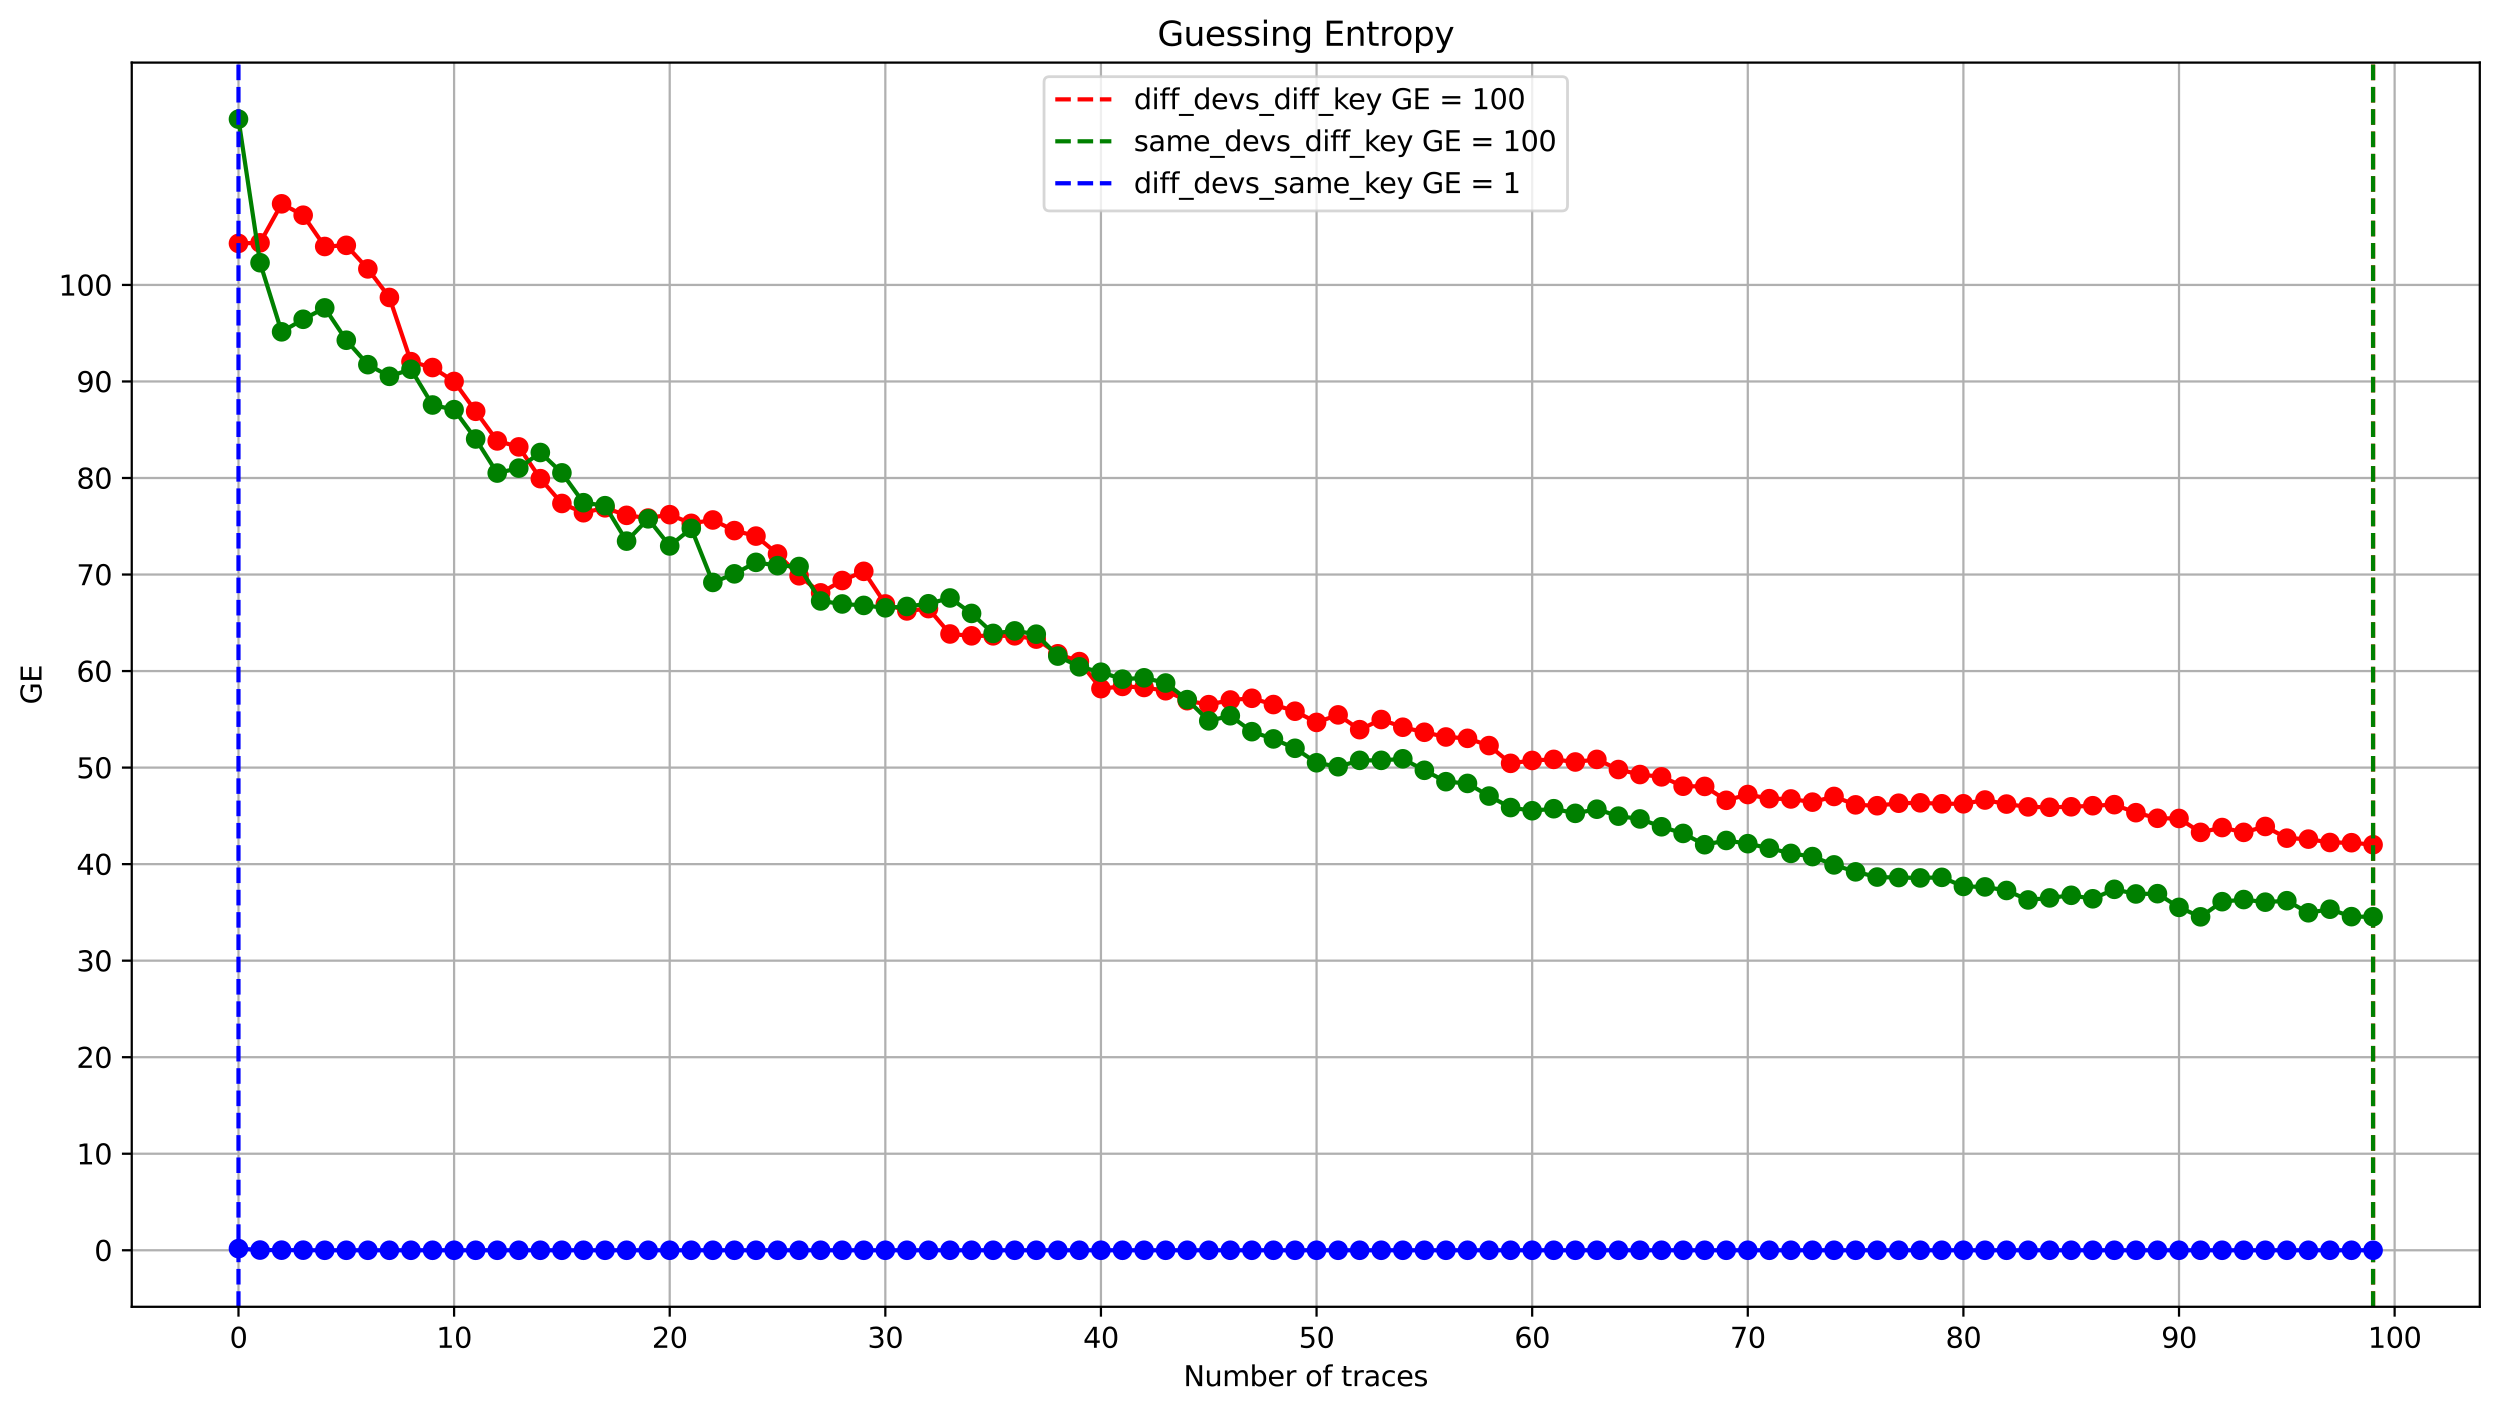 <?xml version="1.0" encoding="utf-8" standalone="no"?>
<!DOCTYPE svg PUBLIC "-//W3C//DTD SVG 1.1//EN"
  "http://www.w3.org/Graphics/SVG/1.1/DTD/svg11.dtd">
<svg xmlns:xlink="http://www.w3.org/1999/xlink" width="891.166pt" height="503.394pt" viewBox="0 0 891.166 503.394" xmlns="http://www.w3.org/2000/svg" version="1.1">
 <defs>
  <style type="text/css">*{stroke-linejoin: round; stroke-linecap: butt}</style>
 </defs>
 <g id="figure_1">
  <g id="patch_1">
   <path d="M 0 503.394 
L 891.166 503.394 
L 891.166 0 
L 0 0 
z
" style="fill: #ffffff"/>
  </g>
  <g id="axes_1">
   <g id="patch_2">
    <path d="M 46.966 465.838 
L 883.966 465.838 
L 883.966 22.318 
L 46.966 22.318 
z
" style="fill: #ffffff"/>
   </g>
   <g id="matplotlib.axis_1">
    <g id="xtick_1">
     <g id="line2d_1">
      <path d="M 85.011 465.838 
L 85.011 22.318 
" clip-path="url(#pc34fd8d7f9)" style="fill: none; stroke: #b0b0b0; stroke-width: 0.8; stroke-linecap: square"/>
     </g>
     <g id="line2d_2">
      <defs>
       <path id="m9d43d27cfb" d="M 0 0 
L 0 3.5 
" style="stroke: #000000; stroke-width: 0.8"/>
      </defs>
      <g>
       <use xlink:href="#m9d43d27cfb" x="85.011" y="465.838" style="stroke: #000000; stroke-width: 0.8"/>
      </g>
     </g>
     <g id="text_1">
      <!-- 0 -->
      <g transform="translate(81.83 480.437) scale(0.1 -0.1)">
       <defs>
        <path id="DejaVuSans-30" d="M 2034 4250 
Q 1547 4250 1301 3770 
Q 1056 3291 1056 2328 
Q 1056 1369 1301 889 
Q 1547 409 2034 409 
Q 2525 409 2770 889 
Q 3016 1369 3016 2328 
Q 3016 3291 2770 3770 
Q 2525 4250 2034 4250 
z
M 2034 4750 
Q 2819 4750 3233 4129 
Q 3647 3509 3647 2328 
Q 3647 1150 3233 529 
Q 2819 -91 2034 -91 
Q 1250 -91 836 529 
Q 422 1150 422 2328 
Q 422 3509 836 4129 
Q 1250 4750 2034 4750 
z
" transform="scale(0.016)"/>
       </defs>
       <use xlink:href="#DejaVuSans-30"/>
      </g>
     </g>
    </g>
    <g id="xtick_2">
     <g id="line2d_3">
      <path d="M 161.871 465.838 
L 161.871 22.318 
" clip-path="url(#pc34fd8d7f9)" style="fill: none; stroke: #b0b0b0; stroke-width: 0.8; stroke-linecap: square"/>
     </g>
     <g id="line2d_4">
      <g>
       <use xlink:href="#m9d43d27cfb" x="161.871" y="465.838" style="stroke: #000000; stroke-width: 0.8"/>
      </g>
     </g>
     <g id="text_2">
      <!-- 10 -->
      <g transform="translate(155.508 480.437) scale(0.1 -0.1)">
       <defs>
        <path id="DejaVuSans-31" d="M 794 531 
L 1825 531 
L 1825 4091 
L 703 3866 
L 703 4441 
L 1819 4666 
L 2450 4666 
L 2450 531 
L 3481 531 
L 3481 0 
L 794 0 
L 794 531 
z
" transform="scale(0.016)"/>
       </defs>
       <use xlink:href="#DejaVuSans-31"/>
       <use xlink:href="#DejaVuSans-30" x="63.623"/>
      </g>
     </g>
    </g>
    <g id="xtick_3">
     <g id="line2d_5">
      <path d="M 238.73 465.838 
L 238.73 22.318 
" clip-path="url(#pc34fd8d7f9)" style="fill: none; stroke: #b0b0b0; stroke-width: 0.8; stroke-linecap: square"/>
     </g>
     <g id="line2d_6">
      <g>
       <use xlink:href="#m9d43d27cfb" x="238.73" y="465.838" style="stroke: #000000; stroke-width: 0.8"/>
      </g>
     </g>
     <g id="text_3">
      <!-- 20 -->
      <g transform="translate(232.368 480.437) scale(0.1 -0.1)">
       <defs>
        <path id="DejaVuSans-32" d="M 1228 531 
L 3431 531 
L 3431 0 
L 469 0 
L 469 531 
Q 828 903 1448 1529 
Q 2069 2156 2228 2338 
Q 2531 2678 2651 2914 
Q 2772 3150 2772 3378 
Q 2772 3750 2511 3984 
Q 2250 4219 1831 4219 
Q 1534 4219 1204 4116 
Q 875 4013 500 3803 
L 500 4441 
Q 881 4594 1212 4672 
Q 1544 4750 1819 4750 
Q 2544 4750 2975 4387 
Q 3406 4025 3406 3419 
Q 3406 3131 3298 2873 
Q 3191 2616 2906 2266 
Q 2828 2175 2409 1742 
Q 1991 1309 1228 531 
z
" transform="scale(0.016)"/>
       </defs>
       <use xlink:href="#DejaVuSans-32"/>
       <use xlink:href="#DejaVuSans-30" x="63.623"/>
      </g>
     </g>
    </g>
    <g id="xtick_4">
     <g id="line2d_7">
      <path d="M 315.59 465.838 
L 315.59 22.318 
" clip-path="url(#pc34fd8d7f9)" style="fill: none; stroke: #b0b0b0; stroke-width: 0.8; stroke-linecap: square"/>
     </g>
     <g id="line2d_8">
      <g>
       <use xlink:href="#m9d43d27cfb" x="315.59" y="465.838" style="stroke: #000000; stroke-width: 0.8"/>
      </g>
     </g>
     <g id="text_4">
      <!-- 30 -->
      <g transform="translate(309.227 480.437) scale(0.1 -0.1)">
       <defs>
        <path id="DejaVuSans-33" d="M 2597 2516 
Q 3050 2419 3304 2112 
Q 3559 1806 3559 1356 
Q 3559 666 3084 287 
Q 2609 -91 1734 -91 
Q 1441 -91 1130 -33 
Q 819 25 488 141 
L 488 750 
Q 750 597 1062 519 
Q 1375 441 1716 441 
Q 2309 441 2620 675 
Q 2931 909 2931 1356 
Q 2931 1769 2642 2001 
Q 2353 2234 1838 2234 
L 1294 2234 
L 1294 2753 
L 1863 2753 
Q 2328 2753 2575 2939 
Q 2822 3125 2822 3475 
Q 2822 3834 2567 4026 
Q 2313 4219 1838 4219 
Q 1578 4219 1281 4162 
Q 984 4106 628 3988 
L 628 4550 
Q 988 4650 1302 4700 
Q 1616 4750 1894 4750 
Q 2613 4750 3031 4423 
Q 3450 4097 3450 3541 
Q 3450 3153 3228 2886 
Q 3006 2619 2597 2516 
z
" transform="scale(0.016)"/>
       </defs>
       <use xlink:href="#DejaVuSans-33"/>
       <use xlink:href="#DejaVuSans-30" x="63.623"/>
      </g>
     </g>
    </g>
    <g id="xtick_5">
     <g id="line2d_9">
      <path d="M 392.449 465.838 
L 392.449 22.318 
" clip-path="url(#pc34fd8d7f9)" style="fill: none; stroke: #b0b0b0; stroke-width: 0.8; stroke-linecap: square"/>
     </g>
     <g id="line2d_10">
      <g>
       <use xlink:href="#m9d43d27cfb" x="392.449" y="465.838" style="stroke: #000000; stroke-width: 0.8"/>
      </g>
     </g>
     <g id="text_5">
      <!-- 40 -->
      <g transform="translate(386.087 480.437) scale(0.1 -0.1)">
       <defs>
        <path id="DejaVuSans-34" d="M 2419 4116 
L 825 1625 
L 2419 1625 
L 2419 4116 
z
M 2253 4666 
L 3047 4666 
L 3047 1625 
L 3713 1625 
L 3713 1100 
L 3047 1100 
L 3047 0 
L 2419 0 
L 2419 1100 
L 313 1100 
L 313 1709 
L 2253 4666 
z
" transform="scale(0.016)"/>
       </defs>
       <use xlink:href="#DejaVuSans-34"/>
       <use xlink:href="#DejaVuSans-30" x="63.623"/>
      </g>
     </g>
    </g>
    <g id="xtick_6">
     <g id="line2d_11">
      <path d="M 469.309 465.838 
L 469.309 22.318 
" clip-path="url(#pc34fd8d7f9)" style="fill: none; stroke: #b0b0b0; stroke-width: 0.8; stroke-linecap: square"/>
     </g>
     <g id="line2d_12">
      <g>
       <use xlink:href="#m9d43d27cfb" x="469.309" y="465.838" style="stroke: #000000; stroke-width: 0.8"/>
      </g>
     </g>
     <g id="text_6">
      <!-- 50 -->
      <g transform="translate(462.946 480.437) scale(0.1 -0.1)">
       <defs>
        <path id="DejaVuSans-35" d="M 691 4666 
L 3169 4666 
L 3169 4134 
L 1269 4134 
L 1269 2991 
Q 1406 3038 1543 3061 
Q 1681 3084 1819 3084 
Q 2600 3084 3056 2656 
Q 3513 2228 3513 1497 
Q 3513 744 3044 326 
Q 2575 -91 1722 -91 
Q 1428 -91 1123 -41 
Q 819 9 494 109 
L 494 744 
Q 775 591 1075 516 
Q 1375 441 1709 441 
Q 2250 441 2565 725 
Q 2881 1009 2881 1497 
Q 2881 1984 2565 2268 
Q 2250 2553 1709 2553 
Q 1456 2553 1204 2497 
Q 953 2441 691 2322 
L 691 4666 
z
" transform="scale(0.016)"/>
       </defs>
       <use xlink:href="#DejaVuSans-35"/>
       <use xlink:href="#DejaVuSans-30" x="63.623"/>
      </g>
     </g>
    </g>
    <g id="xtick_7">
     <g id="line2d_13">
      <path d="M 546.168 465.838 
L 546.168 22.318 
" clip-path="url(#pc34fd8d7f9)" style="fill: none; stroke: #b0b0b0; stroke-width: 0.8; stroke-linecap: square"/>
     </g>
     <g id="line2d_14">
      <g>
       <use xlink:href="#m9d43d27cfb" x="546.168" y="465.838" style="stroke: #000000; stroke-width: 0.8"/>
      </g>
     </g>
     <g id="text_7">
      <!-- 60 -->
      <g transform="translate(539.806 480.437) scale(0.1 -0.1)">
       <defs>
        <path id="DejaVuSans-36" d="M 2113 2584 
Q 1688 2584 1439 2293 
Q 1191 2003 1191 1497 
Q 1191 994 1439 701 
Q 1688 409 2113 409 
Q 2538 409 2786 701 
Q 3034 994 3034 1497 
Q 3034 2003 2786 2293 
Q 2538 2584 2113 2584 
z
M 3366 4563 
L 3366 3988 
Q 3128 4100 2886 4159 
Q 2644 4219 2406 4219 
Q 1781 4219 1451 3797 
Q 1122 3375 1075 2522 
Q 1259 2794 1537 2939 
Q 1816 3084 2150 3084 
Q 2853 3084 3261 2657 
Q 3669 2231 3669 1497 
Q 3669 778 3244 343 
Q 2819 -91 2113 -91 
Q 1303 -91 875 529 
Q 447 1150 447 2328 
Q 447 3434 972 4092 
Q 1497 4750 2381 4750 
Q 2619 4750 2861 4703 
Q 3103 4656 3366 4563 
z
" transform="scale(0.016)"/>
       </defs>
       <use xlink:href="#DejaVuSans-36"/>
       <use xlink:href="#DejaVuSans-30" x="63.623"/>
      </g>
     </g>
    </g>
    <g id="xtick_8">
     <g id="line2d_15">
      <path d="M 623.028 465.838 
L 623.028 22.318 
" clip-path="url(#pc34fd8d7f9)" style="fill: none; stroke: #b0b0b0; stroke-width: 0.8; stroke-linecap: square"/>
     </g>
     <g id="line2d_16">
      <g>
       <use xlink:href="#m9d43d27cfb" x="623.028" y="465.838" style="stroke: #000000; stroke-width: 0.8"/>
      </g>
     </g>
     <g id="text_8">
      <!-- 70 -->
      <g transform="translate(616.665 480.437) scale(0.1 -0.1)">
       <defs>
        <path id="DejaVuSans-37" d="M 525 4666 
L 3525 4666 
L 3525 4397 
L 1831 0 
L 1172 0 
L 2766 4134 
L 525 4134 
L 525 4666 
z
" transform="scale(0.016)"/>
       </defs>
       <use xlink:href="#DejaVuSans-37"/>
       <use xlink:href="#DejaVuSans-30" x="63.623"/>
      </g>
     </g>
    </g>
    <g id="xtick_9">
     <g id="line2d_17">
      <path d="M 699.887 465.838 
L 699.887 22.318 
" clip-path="url(#pc34fd8d7f9)" style="fill: none; stroke: #b0b0b0; stroke-width: 0.8; stroke-linecap: square"/>
     </g>
     <g id="line2d_18">
      <g>
       <use xlink:href="#m9d43d27cfb" x="699.887" y="465.838" style="stroke: #000000; stroke-width: 0.8"/>
      </g>
     </g>
     <g id="text_9">
      <!-- 80 -->
      <g transform="translate(693.525 480.437) scale(0.1 -0.1)">
       <defs>
        <path id="DejaVuSans-38" d="M 2034 2216 
Q 1584 2216 1326 1975 
Q 1069 1734 1069 1313 
Q 1069 891 1326 650 
Q 1584 409 2034 409 
Q 2484 409 2743 651 
Q 3003 894 3003 1313 
Q 3003 1734 2745 1975 
Q 2488 2216 2034 2216 
z
M 1403 2484 
Q 997 2584 770 2862 
Q 544 3141 544 3541 
Q 544 4100 942 4425 
Q 1341 4750 2034 4750 
Q 2731 4750 3128 4425 
Q 3525 4100 3525 3541 
Q 3525 3141 3298 2862 
Q 3072 2584 2669 2484 
Q 3125 2378 3379 2068 
Q 3634 1759 3634 1313 
Q 3634 634 3220 271 
Q 2806 -91 2034 -91 
Q 1263 -91 848 271 
Q 434 634 434 1313 
Q 434 1759 690 2068 
Q 947 2378 1403 2484 
z
M 1172 3481 
Q 1172 3119 1398 2916 
Q 1625 2713 2034 2713 
Q 2441 2713 2670 2916 
Q 2900 3119 2900 3481 
Q 2900 3844 2670 4047 
Q 2441 4250 2034 4250 
Q 1625 4250 1398 4047 
Q 1172 3844 1172 3481 
z
" transform="scale(0.016)"/>
       </defs>
       <use xlink:href="#DejaVuSans-38"/>
       <use xlink:href="#DejaVuSans-30" x="63.623"/>
      </g>
     </g>
    </g>
    <g id="xtick_10">
     <g id="line2d_19">
      <path d="M 776.747 465.838 
L 776.747 22.318 
" clip-path="url(#pc34fd8d7f9)" style="fill: none; stroke: #b0b0b0; stroke-width: 0.8; stroke-linecap: square"/>
     </g>
     <g id="line2d_20">
      <g>
       <use xlink:href="#m9d43d27cfb" x="776.747" y="465.838" style="stroke: #000000; stroke-width: 0.8"/>
      </g>
     </g>
     <g id="text_10">
      <!-- 90 -->
      <g transform="translate(770.384 480.437) scale(0.1 -0.1)">
       <defs>
        <path id="DejaVuSans-39" d="M 703 97 
L 703 672 
Q 941 559 1184 500 
Q 1428 441 1663 441 
Q 2288 441 2617 861 
Q 2947 1281 2994 2138 
Q 2813 1869 2534 1725 
Q 2256 1581 1919 1581 
Q 1219 1581 811 2004 
Q 403 2428 403 3163 
Q 403 3881 828 4315 
Q 1253 4750 1959 4750 
Q 2769 4750 3195 4129 
Q 3622 3509 3622 2328 
Q 3622 1225 3098 567 
Q 2575 -91 1691 -91 
Q 1453 -91 1209 -44 
Q 966 3 703 97 
z
M 1959 2075 
Q 2384 2075 2632 2365 
Q 2881 2656 2881 3163 
Q 2881 3666 2632 3958 
Q 2384 4250 1959 4250 
Q 1534 4250 1286 3958 
Q 1038 3666 1038 3163 
Q 1038 2656 1286 2365 
Q 1534 2075 1959 2075 
z
" transform="scale(0.016)"/>
       </defs>
       <use xlink:href="#DejaVuSans-39"/>
       <use xlink:href="#DejaVuSans-30" x="63.623"/>
      </g>
     </g>
    </g>
    <g id="xtick_11">
     <g id="line2d_21">
      <path d="M 853.606 465.838 
L 853.606 22.318 
" clip-path="url(#pc34fd8d7f9)" style="fill: none; stroke: #b0b0b0; stroke-width: 0.8; stroke-linecap: square"/>
     </g>
     <g id="line2d_22">
      <g>
       <use xlink:href="#m9d43d27cfb" x="853.606" y="465.838" style="stroke: #000000; stroke-width: 0.8"/>
      </g>
     </g>
     <g id="text_11">
      <!-- 100 -->
      <g transform="translate(844.062 480.437) scale(0.1 -0.1)">
       <use xlink:href="#DejaVuSans-31"/>
       <use xlink:href="#DejaVuSans-30" x="63.623"/>
       <use xlink:href="#DejaVuSans-30" x="127.246"/>
      </g>
     </g>
    </g>
    <g id="text_12">
     <!-- Number of traces -->
     <g transform="translate(421.872 494.115) scale(0.1 -0.1)">
      <defs>
       <path id="DejaVuSans-4e" d="M 628 4666 
L 1478 4666 
L 3547 763 
L 3547 4666 
L 4159 4666 
L 4159 0 
L 3309 0 
L 1241 3903 
L 1241 0 
L 628 0 
L 628 4666 
z
" transform="scale(0.016)"/>
       <path id="DejaVuSans-75" d="M 544 1381 
L 544 3500 
L 1119 3500 
L 1119 1403 
Q 1119 906 1312 657 
Q 1506 409 1894 409 
Q 2359 409 2629 706 
Q 2900 1003 2900 1516 
L 2900 3500 
L 3475 3500 
L 3475 0 
L 2900 0 
L 2900 538 
Q 2691 219 2414 64 
Q 2138 -91 1772 -91 
Q 1169 -91 856 284 
Q 544 659 544 1381 
z
M 1991 3584 
L 1991 3584 
z
" transform="scale(0.016)"/>
       <path id="DejaVuSans-6d" d="M 3328 2828 
Q 3544 3216 3844 3400 
Q 4144 3584 4550 3584 
Q 5097 3584 5394 3201 
Q 5691 2819 5691 2113 
L 5691 0 
L 5113 0 
L 5113 2094 
Q 5113 2597 4934 2840 
Q 4756 3084 4391 3084 
Q 3944 3084 3684 2787 
Q 3425 2491 3425 1978 
L 3425 0 
L 2847 0 
L 2847 2094 
Q 2847 2600 2669 2842 
Q 2491 3084 2119 3084 
Q 1678 3084 1418 2786 
Q 1159 2488 1159 1978 
L 1159 0 
L 581 0 
L 581 3500 
L 1159 3500 
L 1159 2956 
Q 1356 3278 1631 3431 
Q 1906 3584 2284 3584 
Q 2666 3584 2933 3390 
Q 3200 3197 3328 2828 
z
" transform="scale(0.016)"/>
       <path id="DejaVuSans-62" d="M 3116 1747 
Q 3116 2381 2855 2742 
Q 2594 3103 2138 3103 
Q 1681 3103 1420 2742 
Q 1159 2381 1159 1747 
Q 1159 1113 1420 752 
Q 1681 391 2138 391 
Q 2594 391 2855 752 
Q 3116 1113 3116 1747 
z
M 1159 2969 
Q 1341 3281 1617 3432 
Q 1894 3584 2278 3584 
Q 2916 3584 3314 3078 
Q 3713 2572 3713 1747 
Q 3713 922 3314 415 
Q 2916 -91 2278 -91 
Q 1894 -91 1617 61 
Q 1341 213 1159 525 
L 1159 0 
L 581 0 
L 581 4863 
L 1159 4863 
L 1159 2969 
z
" transform="scale(0.016)"/>
       <path id="DejaVuSans-65" d="M 3597 1894 
L 3597 1613 
L 953 1613 
Q 991 1019 1311 708 
Q 1631 397 2203 397 
Q 2534 397 2845 478 
Q 3156 559 3463 722 
L 3463 178 
Q 3153 47 2828 -22 
Q 2503 -91 2169 -91 
Q 1331 -91 842 396 
Q 353 884 353 1716 
Q 353 2575 817 3079 
Q 1281 3584 2069 3584 
Q 2775 3584 3186 3129 
Q 3597 2675 3597 1894 
z
M 3022 2063 
Q 3016 2534 2758 2815 
Q 2500 3097 2075 3097 
Q 1594 3097 1305 2825 
Q 1016 2553 972 2059 
L 3022 2063 
z
" transform="scale(0.016)"/>
       <path id="DejaVuSans-72" d="M 2631 2963 
Q 2534 3019 2420 3045 
Q 2306 3072 2169 3072 
Q 1681 3072 1420 2755 
Q 1159 2438 1159 1844 
L 1159 0 
L 581 0 
L 581 3500 
L 1159 3500 
L 1159 2956 
Q 1341 3275 1631 3429 
Q 1922 3584 2338 3584 
Q 2397 3584 2469 3576 
Q 2541 3569 2628 3553 
L 2631 2963 
z
" transform="scale(0.016)"/>
       <path id="DejaVuSans-20" transform="scale(0.016)"/>
       <path id="DejaVuSans-6f" d="M 1959 3097 
Q 1497 3097 1228 2736 
Q 959 2375 959 1747 
Q 959 1119 1226 758 
Q 1494 397 1959 397 
Q 2419 397 2687 759 
Q 2956 1122 2956 1747 
Q 2956 2369 2687 2733 
Q 2419 3097 1959 3097 
z
M 1959 3584 
Q 2709 3584 3137 3096 
Q 3566 2609 3566 1747 
Q 3566 888 3137 398 
Q 2709 -91 1959 -91 
Q 1206 -91 779 398 
Q 353 888 353 1747 
Q 353 2609 779 3096 
Q 1206 3584 1959 3584 
z
" transform="scale(0.016)"/>
       <path id="DejaVuSans-66" d="M 2375 4863 
L 2375 4384 
L 1825 4384 
Q 1516 4384 1395 4259 
Q 1275 4134 1275 3809 
L 1275 3500 
L 2222 3500 
L 2222 3053 
L 1275 3053 
L 1275 0 
L 697 0 
L 697 3053 
L 147 3053 
L 147 3500 
L 697 3500 
L 697 3744 
Q 697 4328 969 4595 
Q 1241 4863 1831 4863 
L 2375 4863 
z
" transform="scale(0.016)"/>
       <path id="DejaVuSans-74" d="M 1172 4494 
L 1172 3500 
L 2356 3500 
L 2356 3053 
L 1172 3053 
L 1172 1153 
Q 1172 725 1289 603 
Q 1406 481 1766 481 
L 2356 481 
L 2356 0 
L 1766 0 
Q 1100 0 847 248 
Q 594 497 594 1153 
L 594 3053 
L 172 3053 
L 172 3500 
L 594 3500 
L 594 4494 
L 1172 4494 
z
" transform="scale(0.016)"/>
       <path id="DejaVuSans-61" d="M 2194 1759 
Q 1497 1759 1228 1600 
Q 959 1441 959 1056 
Q 959 750 1161 570 
Q 1363 391 1709 391 
Q 2188 391 2477 730 
Q 2766 1069 2766 1631 
L 2766 1759 
L 2194 1759 
z
M 3341 1997 
L 3341 0 
L 2766 0 
L 2766 531 
Q 2569 213 2275 61 
Q 1981 -91 1556 -91 
Q 1019 -91 701 211 
Q 384 513 384 1019 
Q 384 1609 779 1909 
Q 1175 2209 1959 2209 
L 2766 2209 
L 2766 2266 
Q 2766 2663 2505 2880 
Q 2244 3097 1772 3097 
Q 1472 3097 1187 3025 
Q 903 2953 641 2809 
L 641 3341 
Q 956 3463 1253 3523 
Q 1550 3584 1831 3584 
Q 2591 3584 2966 3190 
Q 3341 2797 3341 1997 
z
" transform="scale(0.016)"/>
       <path id="DejaVuSans-63" d="M 3122 3366 
L 3122 2828 
Q 2878 2963 2633 3030 
Q 2388 3097 2138 3097 
Q 1578 3097 1268 2742 
Q 959 2388 959 1747 
Q 959 1106 1268 751 
Q 1578 397 2138 397 
Q 2388 397 2633 464 
Q 2878 531 3122 666 
L 3122 134 
Q 2881 22 2623 -34 
Q 2366 -91 2075 -91 
Q 1284 -91 818 406 
Q 353 903 353 1747 
Q 353 2603 823 3093 
Q 1294 3584 2113 3584 
Q 2378 3584 2631 3529 
Q 2884 3475 3122 3366 
z
" transform="scale(0.016)"/>
       <path id="DejaVuSans-73" d="M 2834 3397 
L 2834 2853 
Q 2591 2978 2328 3040 
Q 2066 3103 1784 3103 
Q 1356 3103 1142 2972 
Q 928 2841 928 2578 
Q 928 2378 1081 2264 
Q 1234 2150 1697 2047 
L 1894 2003 
Q 2506 1872 2764 1633 
Q 3022 1394 3022 966 
Q 3022 478 2636 193 
Q 2250 -91 1575 -91 
Q 1294 -91 989 -36 
Q 684 19 347 128 
L 347 722 
Q 666 556 975 473 
Q 1284 391 1588 391 
Q 1994 391 2212 530 
Q 2431 669 2431 922 
Q 2431 1156 2273 1281 
Q 2116 1406 1581 1522 
L 1381 1569 
Q 847 1681 609 1914 
Q 372 2147 372 2553 
Q 372 3047 722 3315 
Q 1072 3584 1716 3584 
Q 2034 3584 2315 3537 
Q 2597 3491 2834 3397 
z
" transform="scale(0.016)"/>
      </defs>
      <use xlink:href="#DejaVuSans-4e"/>
      <use xlink:href="#DejaVuSans-75" x="74.805"/>
      <use xlink:href="#DejaVuSans-6d" x="138.184"/>
      <use xlink:href="#DejaVuSans-62" x="235.596"/>
      <use xlink:href="#DejaVuSans-65" x="299.072"/>
      <use xlink:href="#DejaVuSans-72" x="360.596"/>
      <use xlink:href="#DejaVuSans-20" x="401.709"/>
      <use xlink:href="#DejaVuSans-6f" x="433.496"/>
      <use xlink:href="#DejaVuSans-66" x="494.678"/>
      <use xlink:href="#DejaVuSans-20" x="529.883"/>
      <use xlink:href="#DejaVuSans-74" x="561.67"/>
      <use xlink:href="#DejaVuSans-72" x="600.879"/>
      <use xlink:href="#DejaVuSans-61" x="641.992"/>
      <use xlink:href="#DejaVuSans-63" x="703.271"/>
      <use xlink:href="#DejaVuSans-65" x="758.252"/>
      <use xlink:href="#DejaVuSans-73" x="819.775"/>
     </g>
    </g>
   </g>
   <g id="matplotlib.axis_2">
    <g id="ytick_1">
     <g id="line2d_23">
      <path d="M 46.966 445.678 
L 883.966 445.678 
" clip-path="url(#pc34fd8d7f9)" style="fill: none; stroke: #b0b0b0; stroke-width: 0.8; stroke-linecap: square"/>
     </g>
     <g id="line2d_24">
      <defs>
       <path id="mbebedc4193" d="M 0 0 
L -3.5 0 
" style="stroke: #000000; stroke-width: 0.8"/>
      </defs>
      <g>
       <use xlink:href="#mbebedc4193" x="46.966" y="445.678" style="stroke: #000000; stroke-width: 0.8"/>
      </g>
     </g>
     <g id="text_13">
      <!-- 0 -->
      <g transform="translate(33.603 449.477) scale(0.1 -0.1)">
       <use xlink:href="#DejaVuSans-30"/>
      </g>
     </g>
    </g>
    <g id="ytick_2">
     <g id="line2d_25">
      <path d="M 46.966 411.267 
L 883.966 411.267 
" clip-path="url(#pc34fd8d7f9)" style="fill: none; stroke: #b0b0b0; stroke-width: 0.8; stroke-linecap: square"/>
     </g>
     <g id="line2d_26">
      <g>
       <use xlink:href="#mbebedc4193" x="46.966" y="411.267" style="stroke: #000000; stroke-width: 0.8"/>
      </g>
     </g>
     <g id="text_14">
      <!-- 10 -->
      <g transform="translate(27.241 415.066) scale(0.1 -0.1)">
       <use xlink:href="#DejaVuSans-31"/>
       <use xlink:href="#DejaVuSans-30" x="63.623"/>
      </g>
     </g>
    </g>
    <g id="ytick_3">
     <g id="line2d_27">
      <path d="M 46.966 376.855 
L 883.966 376.855 
" clip-path="url(#pc34fd8d7f9)" style="fill: none; stroke: #b0b0b0; stroke-width: 0.8; stroke-linecap: square"/>
     </g>
     <g id="line2d_28">
      <g>
       <use xlink:href="#mbebedc4193" x="46.966" y="376.855" style="stroke: #000000; stroke-width: 0.8"/>
      </g>
     </g>
     <g id="text_15">
      <!-- 20 -->
      <g transform="translate(27.241 380.654) scale(0.1 -0.1)">
       <use xlink:href="#DejaVuSans-32"/>
       <use xlink:href="#DejaVuSans-30" x="63.623"/>
      </g>
     </g>
    </g>
    <g id="ytick_4">
     <g id="line2d_29">
      <path d="M 46.966 342.444 
L 883.966 342.444 
" clip-path="url(#pc34fd8d7f9)" style="fill: none; stroke: #b0b0b0; stroke-width: 0.8; stroke-linecap: square"/>
     </g>
     <g id="line2d_30">
      <g>
       <use xlink:href="#mbebedc4193" x="46.966" y="342.444" style="stroke: #000000; stroke-width: 0.8"/>
      </g>
     </g>
     <g id="text_16">
      <!-- 30 -->
      <g transform="translate(27.241 346.243) scale(0.1 -0.1)">
       <use xlink:href="#DejaVuSans-33"/>
       <use xlink:href="#DejaVuSans-30" x="63.623"/>
      </g>
     </g>
    </g>
    <g id="ytick_5">
     <g id="line2d_31">
      <path d="M 46.966 308.032 
L 883.966 308.032 
" clip-path="url(#pc34fd8d7f9)" style="fill: none; stroke: #b0b0b0; stroke-width: 0.8; stroke-linecap: square"/>
     </g>
     <g id="line2d_32">
      <g>
       <use xlink:href="#mbebedc4193" x="46.966" y="308.032" style="stroke: #000000; stroke-width: 0.8"/>
      </g>
     </g>
     <g id="text_17">
      <!-- 40 -->
      <g transform="translate(27.241 311.831) scale(0.1 -0.1)">
       <use xlink:href="#DejaVuSans-34"/>
       <use xlink:href="#DejaVuSans-30" x="63.623"/>
      </g>
     </g>
    </g>
    <g id="ytick_6">
     <g id="line2d_33">
      <path d="M 46.966 273.62 
L 883.966 273.62 
" clip-path="url(#pc34fd8d7f9)" style="fill: none; stroke: #b0b0b0; stroke-width: 0.8; stroke-linecap: square"/>
     </g>
     <g id="line2d_34">
      <g>
       <use xlink:href="#mbebedc4193" x="46.966" y="273.62" style="stroke: #000000; stroke-width: 0.8"/>
      </g>
     </g>
     <g id="text_18">
      <!-- 50 -->
      <g transform="translate(27.241 277.42) scale(0.1 -0.1)">
       <use xlink:href="#DejaVuSans-35"/>
       <use xlink:href="#DejaVuSans-30" x="63.623"/>
      </g>
     </g>
    </g>
    <g id="ytick_7">
     <g id="line2d_35">
      <path d="M 46.966 239.209 
L 883.966 239.209 
" clip-path="url(#pc34fd8d7f9)" style="fill: none; stroke: #b0b0b0; stroke-width: 0.8; stroke-linecap: square"/>
     </g>
     <g id="line2d_36">
      <g>
       <use xlink:href="#mbebedc4193" x="46.966" y="239.209" style="stroke: #000000; stroke-width: 0.8"/>
      </g>
     </g>
     <g id="text_19">
      <!-- 60 -->
      <g transform="translate(27.241 243.008) scale(0.1 -0.1)">
       <use xlink:href="#DejaVuSans-36"/>
       <use xlink:href="#DejaVuSans-30" x="63.623"/>
      </g>
     </g>
    </g>
    <g id="ytick_8">
     <g id="line2d_37">
      <path d="M 46.966 204.797 
L 883.966 204.797 
" clip-path="url(#pc34fd8d7f9)" style="fill: none; stroke: #b0b0b0; stroke-width: 0.8; stroke-linecap: square"/>
     </g>
     <g id="line2d_38">
      <g>
       <use xlink:href="#mbebedc4193" x="46.966" y="204.797" style="stroke: #000000; stroke-width: 0.8"/>
      </g>
     </g>
     <g id="text_20">
      <!-- 70 -->
      <g transform="translate(27.241 208.597) scale(0.1 -0.1)">
       <use xlink:href="#DejaVuSans-37"/>
       <use xlink:href="#DejaVuSans-30" x="63.623"/>
      </g>
     </g>
    </g>
    <g id="ytick_9">
     <g id="line2d_39">
      <path d="M 46.966 170.386 
L 883.966 170.386 
" clip-path="url(#pc34fd8d7f9)" style="fill: none; stroke: #b0b0b0; stroke-width: 0.8; stroke-linecap: square"/>
     </g>
     <g id="line2d_40">
      <g>
       <use xlink:href="#mbebedc4193" x="46.966" y="170.386" style="stroke: #000000; stroke-width: 0.8"/>
      </g>
     </g>
     <g id="text_21">
      <!-- 80 -->
      <g transform="translate(27.241 174.185) scale(0.1 -0.1)">
       <use xlink:href="#DejaVuSans-38"/>
       <use xlink:href="#DejaVuSans-30" x="63.623"/>
      </g>
     </g>
    </g>
    <g id="ytick_10">
     <g id="line2d_41">
      <path d="M 46.966 135.974 
L 883.966 135.974 
" clip-path="url(#pc34fd8d7f9)" style="fill: none; stroke: #b0b0b0; stroke-width: 0.8; stroke-linecap: square"/>
     </g>
     <g id="line2d_42">
      <g>
       <use xlink:href="#mbebedc4193" x="46.966" y="135.974" style="stroke: #000000; stroke-width: 0.8"/>
      </g>
     </g>
     <g id="text_22">
      <!-- 90 -->
      <g transform="translate(27.241 139.773) scale(0.1 -0.1)">
       <use xlink:href="#DejaVuSans-39"/>
       <use xlink:href="#DejaVuSans-30" x="63.623"/>
      </g>
     </g>
    </g>
    <g id="ytick_11">
     <g id="line2d_43">
      <path d="M 46.966 101.563 
L 883.966 101.563 
" clip-path="url(#pc34fd8d7f9)" style="fill: none; stroke: #b0b0b0; stroke-width: 0.8; stroke-linecap: square"/>
     </g>
     <g id="line2d_44">
      <g>
       <use xlink:href="#mbebedc4193" x="46.966" y="101.563" style="stroke: #000000; stroke-width: 0.8"/>
      </g>
     </g>
     <g id="text_23">
      <!-- 100 -->
      <g transform="translate(20.878 105.362) scale(0.1 -0.1)">
       <use xlink:href="#DejaVuSans-31"/>
       <use xlink:href="#DejaVuSans-30" x="63.623"/>
       <use xlink:href="#DejaVuSans-30" x="127.246"/>
      </g>
     </g>
    </g>
    <g id="text_24">
     <!-- GE -->
     <g transform="translate(14.798 251.112) rotate(-90) scale(0.1 -0.1)">
      <defs>
       <path id="DejaVuSans-47" d="M 3809 666 
L 3809 1919 
L 2778 1919 
L 2778 2438 
L 4434 2438 
L 4434 434 
Q 4069 175 3628 42 
Q 3188 -91 2688 -91 
Q 1594 -91 976 548 
Q 359 1188 359 2328 
Q 359 3472 976 4111 
Q 1594 4750 2688 4750 
Q 3144 4750 3555 4637 
Q 3966 4525 4313 4306 
L 4313 3634 
Q 3963 3931 3569 4081 
Q 3175 4231 2741 4231 
Q 1884 4231 1454 3753 
Q 1025 3275 1025 2328 
Q 1025 1384 1454 906 
Q 1884 428 2741 428 
Q 3075 428 3337 486 
Q 3600 544 3809 666 
z
" transform="scale(0.016)"/>
       <path id="DejaVuSans-45" d="M 628 4666 
L 3578 4666 
L 3578 4134 
L 1259 4134 
L 1259 2753 
L 3481 2753 
L 3481 2222 
L 1259 2222 
L 1259 531 
L 3634 531 
L 3634 0 
L 628 0 
L 628 4666 
z
" transform="scale(0.016)"/>
      </defs>
      <use xlink:href="#DejaVuSans-47"/>
      <use xlink:href="#DejaVuSans-45" x="77.49"/>
     </g>
    </g>
   </g>
   <g id="line2d_45">
    <path d="M 845.92 465.838 
L 845.92 22.318 
" clip-path="url(#pc34fd8d7f9)" style="fill: none; stroke-dasharray: 5.55,2.4; stroke-dashoffset: 0; stroke: #ff0000; stroke-width: 1.5"/>
   </g>
   <g id="line2d_46">
    <path d="M 85.011 86.766 
L 92.697 86.559 
L 100.383 72.657 
L 108.069 76.718 
L 115.755 87.867 
L 123.441 87.454 
L 131.127 95.85 
L 138.813 106.036 
L 146.499 128.92 
L 154.185 131.019 
L 161.871 135.974 
L 169.557 146.607 
L 177.242 157.172 
L 184.928 159.305 
L 192.614 170.627 
L 200.3 179.47 
L 207.986 182.774 
L 215.672 181.019 
L 223.358 183.703 
L 231.044 184.667 
L 238.73 183.462 
L 246.416 186.559 
L 254.102 185.355 
L 261.788 189.14 
L 269.474 191.102 
L 277.16 197.468 
L 284.846 205.245 
L 292.532 211.336 
L 300.218 206.931 
L 307.904 203.662 
L 315.59 215.293 
L 323.276 217.771 
L 330.961 216.945 
L 338.647 225.995 
L 346.333 226.649 
L 354.019 226.649 
L 361.705 226.649 
L 369.391 227.819 
L 377.077 233.049 
L 384.763 235.837 
L 392.449 245.472 
L 400.135 244.68 
L 407.821 245.059 
L 415.507 246.229 
L 423.193 249.773 
L 430.879 251.184 
L 438.565 249.532 
L 446.251 248.913 
L 453.937 251.15 
L 461.623 253.524 
L 469.309 257.516 
L 476.995 254.832 
L 484.681 260.097 
L 492.366 256.483 
L 500.052 259.236 
L 507.738 261.026 
L 515.424 262.712 
L 523.11 263.194 
L 530.796 265.775 
L 538.482 272.106 
L 546.168 271.074 
L 553.854 270.695 
L 561.54 271.625 
L 569.226 270.695 
L 576.912 274.309 
L 584.598 276.098 
L 592.284 276.924 
L 599.97 280.262 
L 607.656 280.331 
L 615.342 285.286 
L 623.028 283.221 
L 630.714 284.701 
L 638.4 284.804 
L 646.085 285.94 
L 653.771 283.909 
L 661.457 286.903 
L 669.143 287.213 
L 676.829 286.318 
L 684.515 286.181 
L 692.201 286.525 
L 699.887 286.525 
L 707.573 285.183 
L 715.259 286.628 
L 722.945 287.626 
L 730.631 287.764 
L 738.317 287.592 
L 746.003 287.213 
L 753.689 286.834 
L 761.375 289.691 
L 769.061 291.686 
L 776.747 291.755 
L 784.433 296.711 
L 792.119 294.99 
L 799.804 296.711 
L 807.49 294.611 
L 815.176 298.775 
L 822.862 299.119 
L 830.548 300.324 
L 838.234 300.393 
L 845.92 301.115 
" clip-path="url(#pc34fd8d7f9)" style="fill: none; stroke: #ff0000; stroke-width: 1.5; stroke-linecap: square"/>
    <defs>
     <path id="ma8383e1329" d="M 0 3 
C 0.796 3 1.559 2.684 2.121 2.121 
C 2.684 1.559 3 0.796 3 0 
C 3 -0.796 2.684 -1.559 2.121 -2.121 
C 1.559 -2.684 0.796 -3 0 -3 
C -0.796 -3 -1.559 -2.684 -2.121 -2.121 
C -2.684 -1.559 -3 -0.796 -3 0 
C -3 0.796 -2.684 1.559 -2.121 2.121 
C -1.559 2.684 -0.796 3 0 3 
z
" style="stroke: #ff0000"/>
    </defs>
    <g clip-path="url(#pc34fd8d7f9)">
     <use xlink:href="#ma8383e1329" x="85.011" y="86.766" style="fill: #ff0000; stroke: #ff0000"/>
     <use xlink:href="#ma8383e1329" x="92.697" y="86.559" style="fill: #ff0000; stroke: #ff0000"/>
     <use xlink:href="#ma8383e1329" x="100.383" y="72.657" style="fill: #ff0000; stroke: #ff0000"/>
     <use xlink:href="#ma8383e1329" x="108.069" y="76.718" style="fill: #ff0000; stroke: #ff0000"/>
     <use xlink:href="#ma8383e1329" x="115.755" y="87.867" style="fill: #ff0000; stroke: #ff0000"/>
     <use xlink:href="#ma8383e1329" x="123.441" y="87.454" style="fill: #ff0000; stroke: #ff0000"/>
     <use xlink:href="#ma8383e1329" x="131.127" y="95.85" style="fill: #ff0000; stroke: #ff0000"/>
     <use xlink:href="#ma8383e1329" x="138.813" y="106.036" style="fill: #ff0000; stroke: #ff0000"/>
     <use xlink:href="#ma8383e1329" x="146.499" y="128.92" style="fill: #ff0000; stroke: #ff0000"/>
     <use xlink:href="#ma8383e1329" x="154.185" y="131.019" style="fill: #ff0000; stroke: #ff0000"/>
     <use xlink:href="#ma8383e1329" x="161.871" y="135.974" style="fill: #ff0000; stroke: #ff0000"/>
     <use xlink:href="#ma8383e1329" x="169.557" y="146.607" style="fill: #ff0000; stroke: #ff0000"/>
     <use xlink:href="#ma8383e1329" x="177.242" y="157.172" style="fill: #ff0000; stroke: #ff0000"/>
     <use xlink:href="#ma8383e1329" x="184.928" y="159.305" style="fill: #ff0000; stroke: #ff0000"/>
     <use xlink:href="#ma8383e1329" x="192.614" y="170.627" style="fill: #ff0000; stroke: #ff0000"/>
     <use xlink:href="#ma8383e1329" x="200.3" y="179.47" style="fill: #ff0000; stroke: #ff0000"/>
     <use xlink:href="#ma8383e1329" x="207.986" y="182.774" style="fill: #ff0000; stroke: #ff0000"/>
     <use xlink:href="#ma8383e1329" x="215.672" y="181.019" style="fill: #ff0000; stroke: #ff0000"/>
     <use xlink:href="#ma8383e1329" x="223.358" y="183.703" style="fill: #ff0000; stroke: #ff0000"/>
     <use xlink:href="#ma8383e1329" x="231.044" y="184.667" style="fill: #ff0000; stroke: #ff0000"/>
     <use xlink:href="#ma8383e1329" x="238.73" y="183.462" style="fill: #ff0000; stroke: #ff0000"/>
     <use xlink:href="#ma8383e1329" x="246.416" y="186.559" style="fill: #ff0000; stroke: #ff0000"/>
     <use xlink:href="#ma8383e1329" x="254.102" y="185.355" style="fill: #ff0000; stroke: #ff0000"/>
     <use xlink:href="#ma8383e1329" x="261.788" y="189.14" style="fill: #ff0000; stroke: #ff0000"/>
     <use xlink:href="#ma8383e1329" x="269.474" y="191.102" style="fill: #ff0000; stroke: #ff0000"/>
     <use xlink:href="#ma8383e1329" x="277.16" y="197.468" style="fill: #ff0000; stroke: #ff0000"/>
     <use xlink:href="#ma8383e1329" x="284.846" y="205.245" style="fill: #ff0000; stroke: #ff0000"/>
     <use xlink:href="#ma8383e1329" x="292.532" y="211.336" style="fill: #ff0000; stroke: #ff0000"/>
     <use xlink:href="#ma8383e1329" x="300.218" y="206.931" style="fill: #ff0000; stroke: #ff0000"/>
     <use xlink:href="#ma8383e1329" x="307.904" y="203.662" style="fill: #ff0000; stroke: #ff0000"/>
     <use xlink:href="#ma8383e1329" x="315.59" y="215.293" style="fill: #ff0000; stroke: #ff0000"/>
     <use xlink:href="#ma8383e1329" x="323.276" y="217.771" style="fill: #ff0000; stroke: #ff0000"/>
     <use xlink:href="#ma8383e1329" x="330.961" y="216.945" style="fill: #ff0000; stroke: #ff0000"/>
     <use xlink:href="#ma8383e1329" x="338.647" y="225.995" style="fill: #ff0000; stroke: #ff0000"/>
     <use xlink:href="#ma8383e1329" x="346.333" y="226.649" style="fill: #ff0000; stroke: #ff0000"/>
     <use xlink:href="#ma8383e1329" x="354.019" y="226.649" style="fill: #ff0000; stroke: #ff0000"/>
     <use xlink:href="#ma8383e1329" x="361.705" y="226.649" style="fill: #ff0000; stroke: #ff0000"/>
     <use xlink:href="#ma8383e1329" x="369.391" y="227.819" style="fill: #ff0000; stroke: #ff0000"/>
     <use xlink:href="#ma8383e1329" x="377.077" y="233.049" style="fill: #ff0000; stroke: #ff0000"/>
     <use xlink:href="#ma8383e1329" x="384.763" y="235.837" style="fill: #ff0000; stroke: #ff0000"/>
     <use xlink:href="#ma8383e1329" x="392.449" y="245.472" style="fill: #ff0000; stroke: #ff0000"/>
     <use xlink:href="#ma8383e1329" x="400.135" y="244.68" style="fill: #ff0000; stroke: #ff0000"/>
     <use xlink:href="#ma8383e1329" x="407.821" y="245.059" style="fill: #ff0000; stroke: #ff0000"/>
     <use xlink:href="#ma8383e1329" x="415.507" y="246.229" style="fill: #ff0000; stroke: #ff0000"/>
     <use xlink:href="#ma8383e1329" x="423.193" y="249.773" style="fill: #ff0000; stroke: #ff0000"/>
     <use xlink:href="#ma8383e1329" x="430.879" y="251.184" style="fill: #ff0000; stroke: #ff0000"/>
     <use xlink:href="#ma8383e1329" x="438.565" y="249.532" style="fill: #ff0000; stroke: #ff0000"/>
     <use xlink:href="#ma8383e1329" x="446.251" y="248.913" style="fill: #ff0000; stroke: #ff0000"/>
     <use xlink:href="#ma8383e1329" x="453.937" y="251.15" style="fill: #ff0000; stroke: #ff0000"/>
     <use xlink:href="#ma8383e1329" x="461.623" y="253.524" style="fill: #ff0000; stroke: #ff0000"/>
     <use xlink:href="#ma8383e1329" x="469.309" y="257.516" style="fill: #ff0000; stroke: #ff0000"/>
     <use xlink:href="#ma8383e1329" x="476.995" y="254.832" style="fill: #ff0000; stroke: #ff0000"/>
     <use xlink:href="#ma8383e1329" x="484.681" y="260.097" style="fill: #ff0000; stroke: #ff0000"/>
     <use xlink:href="#ma8383e1329" x="492.366" y="256.483" style="fill: #ff0000; stroke: #ff0000"/>
     <use xlink:href="#ma8383e1329" x="500.052" y="259.236" style="fill: #ff0000; stroke: #ff0000"/>
     <use xlink:href="#ma8383e1329" x="507.738" y="261.026" style="fill: #ff0000; stroke: #ff0000"/>
     <use xlink:href="#ma8383e1329" x="515.424" y="262.712" style="fill: #ff0000; stroke: #ff0000"/>
     <use xlink:href="#ma8383e1329" x="523.11" y="263.194" style="fill: #ff0000; stroke: #ff0000"/>
     <use xlink:href="#ma8383e1329" x="530.796" y="265.775" style="fill: #ff0000; stroke: #ff0000"/>
     <use xlink:href="#ma8383e1329" x="538.482" y="272.106" style="fill: #ff0000; stroke: #ff0000"/>
     <use xlink:href="#ma8383e1329" x="546.168" y="271.074" style="fill: #ff0000; stroke: #ff0000"/>
     <use xlink:href="#ma8383e1329" x="553.854" y="270.695" style="fill: #ff0000; stroke: #ff0000"/>
     <use xlink:href="#ma8383e1329" x="561.54" y="271.625" style="fill: #ff0000; stroke: #ff0000"/>
     <use xlink:href="#ma8383e1329" x="569.226" y="270.695" style="fill: #ff0000; stroke: #ff0000"/>
     <use xlink:href="#ma8383e1329" x="576.912" y="274.309" style="fill: #ff0000; stroke: #ff0000"/>
     <use xlink:href="#ma8383e1329" x="584.598" y="276.098" style="fill: #ff0000; stroke: #ff0000"/>
     <use xlink:href="#ma8383e1329" x="592.284" y="276.924" style="fill: #ff0000; stroke: #ff0000"/>
     <use xlink:href="#ma8383e1329" x="599.97" y="280.262" style="fill: #ff0000; stroke: #ff0000"/>
     <use xlink:href="#ma8383e1329" x="607.656" y="280.331" style="fill: #ff0000; stroke: #ff0000"/>
     <use xlink:href="#ma8383e1329" x="615.342" y="285.286" style="fill: #ff0000; stroke: #ff0000"/>
     <use xlink:href="#ma8383e1329" x="623.028" y="283.221" style="fill: #ff0000; stroke: #ff0000"/>
     <use xlink:href="#ma8383e1329" x="630.714" y="284.701" style="fill: #ff0000; stroke: #ff0000"/>
     <use xlink:href="#ma8383e1329" x="638.4" y="284.804" style="fill: #ff0000; stroke: #ff0000"/>
     <use xlink:href="#ma8383e1329" x="646.085" y="285.94" style="fill: #ff0000; stroke: #ff0000"/>
     <use xlink:href="#ma8383e1329" x="653.771" y="283.909" style="fill: #ff0000; stroke: #ff0000"/>
     <use xlink:href="#ma8383e1329" x="661.457" y="286.903" style="fill: #ff0000; stroke: #ff0000"/>
     <use xlink:href="#ma8383e1329" x="669.143" y="287.213" style="fill: #ff0000; stroke: #ff0000"/>
     <use xlink:href="#ma8383e1329" x="676.829" y="286.318" style="fill: #ff0000; stroke: #ff0000"/>
     <use xlink:href="#ma8383e1329" x="684.515" y="286.181" style="fill: #ff0000; stroke: #ff0000"/>
     <use xlink:href="#ma8383e1329" x="692.201" y="286.525" style="fill: #ff0000; stroke: #ff0000"/>
     <use xlink:href="#ma8383e1329" x="699.887" y="286.525" style="fill: #ff0000; stroke: #ff0000"/>
     <use xlink:href="#ma8383e1329" x="707.573" y="285.183" style="fill: #ff0000; stroke: #ff0000"/>
     <use xlink:href="#ma8383e1329" x="715.259" y="286.628" style="fill: #ff0000; stroke: #ff0000"/>
     <use xlink:href="#ma8383e1329" x="722.945" y="287.626" style="fill: #ff0000; stroke: #ff0000"/>
     <use xlink:href="#ma8383e1329" x="730.631" y="287.764" style="fill: #ff0000; stroke: #ff0000"/>
     <use xlink:href="#ma8383e1329" x="738.317" y="287.592" style="fill: #ff0000; stroke: #ff0000"/>
     <use xlink:href="#ma8383e1329" x="746.003" y="287.213" style="fill: #ff0000; stroke: #ff0000"/>
     <use xlink:href="#ma8383e1329" x="753.689" y="286.834" style="fill: #ff0000; stroke: #ff0000"/>
     <use xlink:href="#ma8383e1329" x="761.375" y="289.691" style="fill: #ff0000; stroke: #ff0000"/>
     <use xlink:href="#ma8383e1329" x="769.061" y="291.686" style="fill: #ff0000; stroke: #ff0000"/>
     <use xlink:href="#ma8383e1329" x="776.747" y="291.755" style="fill: #ff0000; stroke: #ff0000"/>
     <use xlink:href="#ma8383e1329" x="784.433" y="296.711" style="fill: #ff0000; stroke: #ff0000"/>
     <use xlink:href="#ma8383e1329" x="792.119" y="294.99" style="fill: #ff0000; stroke: #ff0000"/>
     <use xlink:href="#ma8383e1329" x="799.804" y="296.711" style="fill: #ff0000; stroke: #ff0000"/>
     <use xlink:href="#ma8383e1329" x="807.49" y="294.611" style="fill: #ff0000; stroke: #ff0000"/>
     <use xlink:href="#ma8383e1329" x="815.176" y="298.775" style="fill: #ff0000; stroke: #ff0000"/>
     <use xlink:href="#ma8383e1329" x="822.862" y="299.119" style="fill: #ff0000; stroke: #ff0000"/>
     <use xlink:href="#ma8383e1329" x="830.548" y="300.324" style="fill: #ff0000; stroke: #ff0000"/>
     <use xlink:href="#ma8383e1329" x="838.234" y="300.393" style="fill: #ff0000; stroke: #ff0000"/>
     <use xlink:href="#ma8383e1329" x="845.92" y="301.115" style="fill: #ff0000; stroke: #ff0000"/>
    </g>
   </g>
   <g id="line2d_47">
    <path d="M 845.92 465.838 
L 845.92 22.318 
" clip-path="url(#pc34fd8d7f9)" style="fill: none; stroke-dasharray: 5.55,2.4; stroke-dashoffset: 0; stroke: #008000; stroke-width: 1.5"/>
   </g>
   <g id="line2d_48">
    <path d="M 85.011 42.478 
L 92.697 93.648 
L 100.383 118.287 
L 108.069 113.813 
L 115.755 109.753 
L 123.441 121.281 
L 131.127 129.987 
L 138.813 134.15 
L 146.499 131.638 
L 154.185 144.371 
L 161.871 146.022 
L 169.557 156.484 
L 177.242 168.631 
L 184.928 166.876 
L 192.614 161.301 
L 200.3 168.562 
L 207.986 179.195 
L 215.672 180.262 
L 223.358 192.891 
L 231.044 184.942 
L 238.73 194.612 
L 246.416 188.349 
L 254.102 207.619 
L 261.788 204.556 
L 269.474 200.462 
L 277.16 201.631 
L 284.846 201.941 
L 292.532 214.226 
L 300.218 215.293 
L 307.904 215.809 
L 315.59 216.669 
L 323.276 216.188 
L 330.961 215.224 
L 338.647 213.159 
L 346.333 218.665 
L 354.019 225.788 
L 361.705 224.894 
L 369.391 226.064 
L 377.077 233.875 
L 384.763 237.695 
L 392.449 239.622 
L 400.135 242.099 
L 407.821 241.618 
L 415.507 243.476 
L 423.193 249.395 
L 430.879 256.965 
L 438.565 255.141 
L 446.251 260.819 
L 453.937 263.4 
L 461.623 266.738 
L 469.309 271.9 
L 476.995 273.311 
L 484.681 271.04 
L 492.366 271.04 
L 500.052 270.489 
L 507.738 274.584 
L 515.424 278.645 
L 523.11 279.264 
L 530.796 283.772 
L 538.482 287.867 
L 546.168 289.002 
L 553.854 288.28 
L 561.54 289.932 
L 569.226 288.452 
L 576.912 290.929 
L 584.598 291.927 
L 592.284 294.715 
L 599.97 297.089 
L 607.656 301.115 
L 615.342 299.601 
L 623.028 300.737 
L 630.714 302.354 
L 638.4 304.212 
L 646.085 305.348 
L 653.771 308.307 
L 661.457 310.785 
L 669.143 312.643 
L 676.829 312.815 
L 684.515 312.953 
L 692.201 312.746 
L 699.887 315.981 
L 707.573 316.153 
L 715.259 317.426 
L 722.945 320.799 
L 730.631 320.076 
L 738.317 319.147 
L 746.003 320.386 
L 753.689 317.013 
L 761.375 318.665 
L 769.061 318.562 
L 776.747 323.448 
L 784.433 326.821 
L 792.119 321.418 
L 799.804 320.661 
L 807.49 321.59 
L 815.176 321.074 
L 822.862 325.375 
L 830.548 324.102 
L 838.234 326.752 
L 845.92 326.786 
" clip-path="url(#pc34fd8d7f9)" style="fill: none; stroke: #008000; stroke-width: 1.5; stroke-linecap: square"/>
    <defs>
     <path id="m9185636586" d="M 0 3 
C 0.796 3 1.559 2.684 2.121 2.121 
C 2.684 1.559 3 0.796 3 0 
C 3 -0.796 2.684 -1.559 2.121 -2.121 
C 1.559 -2.684 0.796 -3 0 -3 
C -0.796 -3 -1.559 -2.684 -2.121 -2.121 
C -2.684 -1.559 -3 -0.796 -3 0 
C -3 0.796 -2.684 1.559 -2.121 2.121 
C -1.559 2.684 -0.796 3 0 3 
z
" style="stroke: #008000"/>
    </defs>
    <g clip-path="url(#pc34fd8d7f9)">
     <use xlink:href="#m9185636586" x="85.011" y="42.478" style="fill: #008000; stroke: #008000"/>
     <use xlink:href="#m9185636586" x="92.697" y="93.648" style="fill: #008000; stroke: #008000"/>
     <use xlink:href="#m9185636586" x="100.383" y="118.287" style="fill: #008000; stroke: #008000"/>
     <use xlink:href="#m9185636586" x="108.069" y="113.813" style="fill: #008000; stroke: #008000"/>
     <use xlink:href="#m9185636586" x="115.755" y="109.753" style="fill: #008000; stroke: #008000"/>
     <use xlink:href="#m9185636586" x="123.441" y="121.281" style="fill: #008000; stroke: #008000"/>
     <use xlink:href="#m9185636586" x="131.127" y="129.987" style="fill: #008000; stroke: #008000"/>
     <use xlink:href="#m9185636586" x="138.813" y="134.15" style="fill: #008000; stroke: #008000"/>
     <use xlink:href="#m9185636586" x="146.499" y="131.638" style="fill: #008000; stroke: #008000"/>
     <use xlink:href="#m9185636586" x="154.185" y="144.371" style="fill: #008000; stroke: #008000"/>
     <use xlink:href="#m9185636586" x="161.871" y="146.022" style="fill: #008000; stroke: #008000"/>
     <use xlink:href="#m9185636586" x="169.557" y="156.484" style="fill: #008000; stroke: #008000"/>
     <use xlink:href="#m9185636586" x="177.242" y="168.631" style="fill: #008000; stroke: #008000"/>
     <use xlink:href="#m9185636586" x="184.928" y="166.876" style="fill: #008000; stroke: #008000"/>
     <use xlink:href="#m9185636586" x="192.614" y="161.301" style="fill: #008000; stroke: #008000"/>
     <use xlink:href="#m9185636586" x="200.3" y="168.562" style="fill: #008000; stroke: #008000"/>
     <use xlink:href="#m9185636586" x="207.986" y="179.195" style="fill: #008000; stroke: #008000"/>
     <use xlink:href="#m9185636586" x="215.672" y="180.262" style="fill: #008000; stroke: #008000"/>
     <use xlink:href="#m9185636586" x="223.358" y="192.891" style="fill: #008000; stroke: #008000"/>
     <use xlink:href="#m9185636586" x="231.044" y="184.942" style="fill: #008000; stroke: #008000"/>
     <use xlink:href="#m9185636586" x="238.73" y="194.612" style="fill: #008000; stroke: #008000"/>
     <use xlink:href="#m9185636586" x="246.416" y="188.349" style="fill: #008000; stroke: #008000"/>
     <use xlink:href="#m9185636586" x="254.102" y="207.619" style="fill: #008000; stroke: #008000"/>
     <use xlink:href="#m9185636586" x="261.788" y="204.556" style="fill: #008000; stroke: #008000"/>
     <use xlink:href="#m9185636586" x="269.474" y="200.462" style="fill: #008000; stroke: #008000"/>
     <use xlink:href="#m9185636586" x="277.16" y="201.631" style="fill: #008000; stroke: #008000"/>
     <use xlink:href="#m9185636586" x="284.846" y="201.941" style="fill: #008000; stroke: #008000"/>
     <use xlink:href="#m9185636586" x="292.532" y="214.226" style="fill: #008000; stroke: #008000"/>
     <use xlink:href="#m9185636586" x="300.218" y="215.293" style="fill: #008000; stroke: #008000"/>
     <use xlink:href="#m9185636586" x="307.904" y="215.809" style="fill: #008000; stroke: #008000"/>
     <use xlink:href="#m9185636586" x="315.59" y="216.669" style="fill: #008000; stroke: #008000"/>
     <use xlink:href="#m9185636586" x="323.276" y="216.188" style="fill: #008000; stroke: #008000"/>
     <use xlink:href="#m9185636586" x="330.961" y="215.224" style="fill: #008000; stroke: #008000"/>
     <use xlink:href="#m9185636586" x="338.647" y="213.159" style="fill: #008000; stroke: #008000"/>
     <use xlink:href="#m9185636586" x="346.333" y="218.665" style="fill: #008000; stroke: #008000"/>
     <use xlink:href="#m9185636586" x="354.019" y="225.788" style="fill: #008000; stroke: #008000"/>
     <use xlink:href="#m9185636586" x="361.705" y="224.894" style="fill: #008000; stroke: #008000"/>
     <use xlink:href="#m9185636586" x="369.391" y="226.064" style="fill: #008000; stroke: #008000"/>
     <use xlink:href="#m9185636586" x="377.077" y="233.875" style="fill: #008000; stroke: #008000"/>
     <use xlink:href="#m9185636586" x="384.763" y="237.695" style="fill: #008000; stroke: #008000"/>
     <use xlink:href="#m9185636586" x="392.449" y="239.622" style="fill: #008000; stroke: #008000"/>
     <use xlink:href="#m9185636586" x="400.135" y="242.099" style="fill: #008000; stroke: #008000"/>
     <use xlink:href="#m9185636586" x="407.821" y="241.618" style="fill: #008000; stroke: #008000"/>
     <use xlink:href="#m9185636586" x="415.507" y="243.476" style="fill: #008000; stroke: #008000"/>
     <use xlink:href="#m9185636586" x="423.193" y="249.395" style="fill: #008000; stroke: #008000"/>
     <use xlink:href="#m9185636586" x="430.879" y="256.965" style="fill: #008000; stroke: #008000"/>
     <use xlink:href="#m9185636586" x="438.565" y="255.141" style="fill: #008000; stroke: #008000"/>
     <use xlink:href="#m9185636586" x="446.251" y="260.819" style="fill: #008000; stroke: #008000"/>
     <use xlink:href="#m9185636586" x="453.937" y="263.4" style="fill: #008000; stroke: #008000"/>
     <use xlink:href="#m9185636586" x="461.623" y="266.738" style="fill: #008000; stroke: #008000"/>
     <use xlink:href="#m9185636586" x="469.309" y="271.9" style="fill: #008000; stroke: #008000"/>
     <use xlink:href="#m9185636586" x="476.995" y="273.311" style="fill: #008000; stroke: #008000"/>
     <use xlink:href="#m9185636586" x="484.681" y="271.04" style="fill: #008000; stroke: #008000"/>
     <use xlink:href="#m9185636586" x="492.366" y="271.04" style="fill: #008000; stroke: #008000"/>
     <use xlink:href="#m9185636586" x="500.052" y="270.489" style="fill: #008000; stroke: #008000"/>
     <use xlink:href="#m9185636586" x="507.738" y="274.584" style="fill: #008000; stroke: #008000"/>
     <use xlink:href="#m9185636586" x="515.424" y="278.645" style="fill: #008000; stroke: #008000"/>
     <use xlink:href="#m9185636586" x="523.11" y="279.264" style="fill: #008000; stroke: #008000"/>
     <use xlink:href="#m9185636586" x="530.796" y="283.772" style="fill: #008000; stroke: #008000"/>
     <use xlink:href="#m9185636586" x="538.482" y="287.867" style="fill: #008000; stroke: #008000"/>
     <use xlink:href="#m9185636586" x="546.168" y="289.002" style="fill: #008000; stroke: #008000"/>
     <use xlink:href="#m9185636586" x="553.854" y="288.28" style="fill: #008000; stroke: #008000"/>
     <use xlink:href="#m9185636586" x="561.54" y="289.932" style="fill: #008000; stroke: #008000"/>
     <use xlink:href="#m9185636586" x="569.226" y="288.452" style="fill: #008000; stroke: #008000"/>
     <use xlink:href="#m9185636586" x="576.912" y="290.929" style="fill: #008000; stroke: #008000"/>
     <use xlink:href="#m9185636586" x="584.598" y="291.927" style="fill: #008000; stroke: #008000"/>
     <use xlink:href="#m9185636586" x="592.284" y="294.715" style="fill: #008000; stroke: #008000"/>
     <use xlink:href="#m9185636586" x="599.97" y="297.089" style="fill: #008000; stroke: #008000"/>
     <use xlink:href="#m9185636586" x="607.656" y="301.115" style="fill: #008000; stroke: #008000"/>
     <use xlink:href="#m9185636586" x="615.342" y="299.601" style="fill: #008000; stroke: #008000"/>
     <use xlink:href="#m9185636586" x="623.028" y="300.737" style="fill: #008000; stroke: #008000"/>
     <use xlink:href="#m9185636586" x="630.714" y="302.354" style="fill: #008000; stroke: #008000"/>
     <use xlink:href="#m9185636586" x="638.4" y="304.212" style="fill: #008000; stroke: #008000"/>
     <use xlink:href="#m9185636586" x="646.085" y="305.348" style="fill: #008000; stroke: #008000"/>
     <use xlink:href="#m9185636586" x="653.771" y="308.307" style="fill: #008000; stroke: #008000"/>
     <use xlink:href="#m9185636586" x="661.457" y="310.785" style="fill: #008000; stroke: #008000"/>
     <use xlink:href="#m9185636586" x="669.143" y="312.643" style="fill: #008000; stroke: #008000"/>
     <use xlink:href="#m9185636586" x="676.829" y="312.815" style="fill: #008000; stroke: #008000"/>
     <use xlink:href="#m9185636586" x="684.515" y="312.953" style="fill: #008000; stroke: #008000"/>
     <use xlink:href="#m9185636586" x="692.201" y="312.746" style="fill: #008000; stroke: #008000"/>
     <use xlink:href="#m9185636586" x="699.887" y="315.981" style="fill: #008000; stroke: #008000"/>
     <use xlink:href="#m9185636586" x="707.573" y="316.153" style="fill: #008000; stroke: #008000"/>
     <use xlink:href="#m9185636586" x="715.259" y="317.426" style="fill: #008000; stroke: #008000"/>
     <use xlink:href="#m9185636586" x="722.945" y="320.799" style="fill: #008000; stroke: #008000"/>
     <use xlink:href="#m9185636586" x="730.631" y="320.076" style="fill: #008000; stroke: #008000"/>
     <use xlink:href="#m9185636586" x="738.317" y="319.147" style="fill: #008000; stroke: #008000"/>
     <use xlink:href="#m9185636586" x="746.003" y="320.386" style="fill: #008000; stroke: #008000"/>
     <use xlink:href="#m9185636586" x="753.689" y="317.013" style="fill: #008000; stroke: #008000"/>
     <use xlink:href="#m9185636586" x="761.375" y="318.665" style="fill: #008000; stroke: #008000"/>
     <use xlink:href="#m9185636586" x="769.061" y="318.562" style="fill: #008000; stroke: #008000"/>
     <use xlink:href="#m9185636586" x="776.747" y="323.448" style="fill: #008000; stroke: #008000"/>
     <use xlink:href="#m9185636586" x="784.433" y="326.821" style="fill: #008000; stroke: #008000"/>
     <use xlink:href="#m9185636586" x="792.119" y="321.418" style="fill: #008000; stroke: #008000"/>
     <use xlink:href="#m9185636586" x="799.804" y="320.661" style="fill: #008000; stroke: #008000"/>
     <use xlink:href="#m9185636586" x="807.49" y="321.59" style="fill: #008000; stroke: #008000"/>
     <use xlink:href="#m9185636586" x="815.176" y="321.074" style="fill: #008000; stroke: #008000"/>
     <use xlink:href="#m9185636586" x="822.862" y="325.375" style="fill: #008000; stroke: #008000"/>
     <use xlink:href="#m9185636586" x="830.548" y="324.102" style="fill: #008000; stroke: #008000"/>
     <use xlink:href="#m9185636586" x="838.234" y="326.752" style="fill: #008000; stroke: #008000"/>
     <use xlink:href="#m9185636586" x="845.92" y="326.786" style="fill: #008000; stroke: #008000"/>
    </g>
   </g>
   <g id="line2d_49">
    <path d="M 85.011 465.838 
L 85.011 22.318 
" clip-path="url(#pc34fd8d7f9)" style="fill: none; stroke-dasharray: 5.55,2.4; stroke-dashoffset: 0; stroke: #0000ff; stroke-width: 1.5"/>
   </g>
   <g id="line2d_50">
    <path d="M 85.011 445.093 
L 92.697 445.609 
L 100.383 445.644 
L 108.069 445.644 
L 115.755 445.678 
L 123.441 445.678 
L 131.127 445.678 
L 138.813 445.678 
L 146.499 445.678 
L 154.185 445.678 
L 161.871 445.678 
L 169.557 445.678 
L 177.242 445.678 
L 184.928 445.678 
L 192.614 445.678 
L 200.3 445.678 
L 207.986 445.678 
L 215.672 445.678 
L 223.358 445.678 
L 231.044 445.678 
L 238.73 445.678 
L 246.416 445.678 
L 254.102 445.678 
L 261.788 445.678 
L 269.474 445.678 
L 277.16 445.678 
L 284.846 445.678 
L 292.532 445.678 
L 300.218 445.678 
L 307.904 445.678 
L 315.59 445.678 
L 323.276 445.678 
L 330.961 445.678 
L 338.647 445.678 
L 346.333 445.678 
L 354.019 445.678 
L 361.705 445.678 
L 369.391 445.678 
L 377.077 445.678 
L 384.763 445.678 
L 392.449 445.678 
L 400.135 445.678 
L 407.821 445.678 
L 415.507 445.678 
L 423.193 445.678 
L 430.879 445.678 
L 438.565 445.678 
L 446.251 445.678 
L 453.937 445.678 
L 461.623 445.678 
L 469.309 445.678 
L 476.995 445.678 
L 484.681 445.678 
L 492.366 445.678 
L 500.052 445.678 
L 507.738 445.678 
L 515.424 445.678 
L 523.11 445.678 
L 530.796 445.678 
L 538.482 445.678 
L 546.168 445.678 
L 553.854 445.678 
L 561.54 445.678 
L 569.226 445.678 
L 576.912 445.678 
L 584.598 445.678 
L 592.284 445.678 
L 599.97 445.678 
L 607.656 445.678 
L 615.342 445.678 
L 623.028 445.678 
L 630.714 445.678 
L 638.4 445.678 
L 646.085 445.678 
L 653.771 445.678 
L 661.457 445.678 
L 669.143 445.678 
L 676.829 445.678 
L 684.515 445.678 
L 692.201 445.678 
L 699.887 445.678 
L 707.573 445.678 
L 715.259 445.678 
L 722.945 445.678 
L 730.631 445.678 
L 738.317 445.678 
L 746.003 445.678 
L 753.689 445.678 
L 761.375 445.678 
L 769.061 445.678 
L 776.747 445.678 
L 784.433 445.678 
L 792.119 445.678 
L 799.804 445.678 
L 807.49 445.678 
L 815.176 445.678 
L 822.862 445.678 
L 830.548 445.678 
L 838.234 445.678 
L 845.92 445.678 
" clip-path="url(#pc34fd8d7f9)" style="fill: none; stroke: #0000ff; stroke-width: 1.5; stroke-linecap: square"/>
    <defs>
     <path id="m4c2e959f88" d="M 0 3 
C 0.796 3 1.559 2.684 2.121 2.121 
C 2.684 1.559 3 0.796 3 0 
C 3 -0.796 2.684 -1.559 2.121 -2.121 
C 1.559 -2.684 0.796 -3 0 -3 
C -0.796 -3 -1.559 -2.684 -2.121 -2.121 
C -2.684 -1.559 -3 -0.796 -3 0 
C -3 0.796 -2.684 1.559 -2.121 2.121 
C -1.559 2.684 -0.796 3 0 3 
z
" style="stroke: #0000ff"/>
    </defs>
    <g clip-path="url(#pc34fd8d7f9)">
     <use xlink:href="#m4c2e959f88" x="85.011" y="445.093" style="fill: #0000ff; stroke: #0000ff"/>
     <use xlink:href="#m4c2e959f88" x="92.697" y="445.609" style="fill: #0000ff; stroke: #0000ff"/>
     <use xlink:href="#m4c2e959f88" x="100.383" y="445.644" style="fill: #0000ff; stroke: #0000ff"/>
     <use xlink:href="#m4c2e959f88" x="108.069" y="445.644" style="fill: #0000ff; stroke: #0000ff"/>
     <use xlink:href="#m4c2e959f88" x="115.755" y="445.678" style="fill: #0000ff; stroke: #0000ff"/>
     <use xlink:href="#m4c2e959f88" x="123.441" y="445.678" style="fill: #0000ff; stroke: #0000ff"/>
     <use xlink:href="#m4c2e959f88" x="131.127" y="445.678" style="fill: #0000ff; stroke: #0000ff"/>
     <use xlink:href="#m4c2e959f88" x="138.813" y="445.678" style="fill: #0000ff; stroke: #0000ff"/>
     <use xlink:href="#m4c2e959f88" x="146.499" y="445.678" style="fill: #0000ff; stroke: #0000ff"/>
     <use xlink:href="#m4c2e959f88" x="154.185" y="445.678" style="fill: #0000ff; stroke: #0000ff"/>
     <use xlink:href="#m4c2e959f88" x="161.871" y="445.678" style="fill: #0000ff; stroke: #0000ff"/>
     <use xlink:href="#m4c2e959f88" x="169.557" y="445.678" style="fill: #0000ff; stroke: #0000ff"/>
     <use xlink:href="#m4c2e959f88" x="177.242" y="445.678" style="fill: #0000ff; stroke: #0000ff"/>
     <use xlink:href="#m4c2e959f88" x="184.928" y="445.678" style="fill: #0000ff; stroke: #0000ff"/>
     <use xlink:href="#m4c2e959f88" x="192.614" y="445.678" style="fill: #0000ff; stroke: #0000ff"/>
     <use xlink:href="#m4c2e959f88" x="200.3" y="445.678" style="fill: #0000ff; stroke: #0000ff"/>
     <use xlink:href="#m4c2e959f88" x="207.986" y="445.678" style="fill: #0000ff; stroke: #0000ff"/>
     <use xlink:href="#m4c2e959f88" x="215.672" y="445.678" style="fill: #0000ff; stroke: #0000ff"/>
     <use xlink:href="#m4c2e959f88" x="223.358" y="445.678" style="fill: #0000ff; stroke: #0000ff"/>
     <use xlink:href="#m4c2e959f88" x="231.044" y="445.678" style="fill: #0000ff; stroke: #0000ff"/>
     <use xlink:href="#m4c2e959f88" x="238.73" y="445.678" style="fill: #0000ff; stroke: #0000ff"/>
     <use xlink:href="#m4c2e959f88" x="246.416" y="445.678" style="fill: #0000ff; stroke: #0000ff"/>
     <use xlink:href="#m4c2e959f88" x="254.102" y="445.678" style="fill: #0000ff; stroke: #0000ff"/>
     <use xlink:href="#m4c2e959f88" x="261.788" y="445.678" style="fill: #0000ff; stroke: #0000ff"/>
     <use xlink:href="#m4c2e959f88" x="269.474" y="445.678" style="fill: #0000ff; stroke: #0000ff"/>
     <use xlink:href="#m4c2e959f88" x="277.16" y="445.678" style="fill: #0000ff; stroke: #0000ff"/>
     <use xlink:href="#m4c2e959f88" x="284.846" y="445.678" style="fill: #0000ff; stroke: #0000ff"/>
     <use xlink:href="#m4c2e959f88" x="292.532" y="445.678" style="fill: #0000ff; stroke: #0000ff"/>
     <use xlink:href="#m4c2e959f88" x="300.218" y="445.678" style="fill: #0000ff; stroke: #0000ff"/>
     <use xlink:href="#m4c2e959f88" x="307.904" y="445.678" style="fill: #0000ff; stroke: #0000ff"/>
     <use xlink:href="#m4c2e959f88" x="315.59" y="445.678" style="fill: #0000ff; stroke: #0000ff"/>
     <use xlink:href="#m4c2e959f88" x="323.276" y="445.678" style="fill: #0000ff; stroke: #0000ff"/>
     <use xlink:href="#m4c2e959f88" x="330.961" y="445.678" style="fill: #0000ff; stroke: #0000ff"/>
     <use xlink:href="#m4c2e959f88" x="338.647" y="445.678" style="fill: #0000ff; stroke: #0000ff"/>
     <use xlink:href="#m4c2e959f88" x="346.333" y="445.678" style="fill: #0000ff; stroke: #0000ff"/>
     <use xlink:href="#m4c2e959f88" x="354.019" y="445.678" style="fill: #0000ff; stroke: #0000ff"/>
     <use xlink:href="#m4c2e959f88" x="361.705" y="445.678" style="fill: #0000ff; stroke: #0000ff"/>
     <use xlink:href="#m4c2e959f88" x="369.391" y="445.678" style="fill: #0000ff; stroke: #0000ff"/>
     <use xlink:href="#m4c2e959f88" x="377.077" y="445.678" style="fill: #0000ff; stroke: #0000ff"/>
     <use xlink:href="#m4c2e959f88" x="384.763" y="445.678" style="fill: #0000ff; stroke: #0000ff"/>
     <use xlink:href="#m4c2e959f88" x="392.449" y="445.678" style="fill: #0000ff; stroke: #0000ff"/>
     <use xlink:href="#m4c2e959f88" x="400.135" y="445.678" style="fill: #0000ff; stroke: #0000ff"/>
     <use xlink:href="#m4c2e959f88" x="407.821" y="445.678" style="fill: #0000ff; stroke: #0000ff"/>
     <use xlink:href="#m4c2e959f88" x="415.507" y="445.678" style="fill: #0000ff; stroke: #0000ff"/>
     <use xlink:href="#m4c2e959f88" x="423.193" y="445.678" style="fill: #0000ff; stroke: #0000ff"/>
     <use xlink:href="#m4c2e959f88" x="430.879" y="445.678" style="fill: #0000ff; stroke: #0000ff"/>
     <use xlink:href="#m4c2e959f88" x="438.565" y="445.678" style="fill: #0000ff; stroke: #0000ff"/>
     <use xlink:href="#m4c2e959f88" x="446.251" y="445.678" style="fill: #0000ff; stroke: #0000ff"/>
     <use xlink:href="#m4c2e959f88" x="453.937" y="445.678" style="fill: #0000ff; stroke: #0000ff"/>
     <use xlink:href="#m4c2e959f88" x="461.623" y="445.678" style="fill: #0000ff; stroke: #0000ff"/>
     <use xlink:href="#m4c2e959f88" x="469.309" y="445.678" style="fill: #0000ff; stroke: #0000ff"/>
     <use xlink:href="#m4c2e959f88" x="476.995" y="445.678" style="fill: #0000ff; stroke: #0000ff"/>
     <use xlink:href="#m4c2e959f88" x="484.681" y="445.678" style="fill: #0000ff; stroke: #0000ff"/>
     <use xlink:href="#m4c2e959f88" x="492.366" y="445.678" style="fill: #0000ff; stroke: #0000ff"/>
     <use xlink:href="#m4c2e959f88" x="500.052" y="445.678" style="fill: #0000ff; stroke: #0000ff"/>
     <use xlink:href="#m4c2e959f88" x="507.738" y="445.678" style="fill: #0000ff; stroke: #0000ff"/>
     <use xlink:href="#m4c2e959f88" x="515.424" y="445.678" style="fill: #0000ff; stroke: #0000ff"/>
     <use xlink:href="#m4c2e959f88" x="523.11" y="445.678" style="fill: #0000ff; stroke: #0000ff"/>
     <use xlink:href="#m4c2e959f88" x="530.796" y="445.678" style="fill: #0000ff; stroke: #0000ff"/>
     <use xlink:href="#m4c2e959f88" x="538.482" y="445.678" style="fill: #0000ff; stroke: #0000ff"/>
     <use xlink:href="#m4c2e959f88" x="546.168" y="445.678" style="fill: #0000ff; stroke: #0000ff"/>
     <use xlink:href="#m4c2e959f88" x="553.854" y="445.678" style="fill: #0000ff; stroke: #0000ff"/>
     <use xlink:href="#m4c2e959f88" x="561.54" y="445.678" style="fill: #0000ff; stroke: #0000ff"/>
     <use xlink:href="#m4c2e959f88" x="569.226" y="445.678" style="fill: #0000ff; stroke: #0000ff"/>
     <use xlink:href="#m4c2e959f88" x="576.912" y="445.678" style="fill: #0000ff; stroke: #0000ff"/>
     <use xlink:href="#m4c2e959f88" x="584.598" y="445.678" style="fill: #0000ff; stroke: #0000ff"/>
     <use xlink:href="#m4c2e959f88" x="592.284" y="445.678" style="fill: #0000ff; stroke: #0000ff"/>
     <use xlink:href="#m4c2e959f88" x="599.97" y="445.678" style="fill: #0000ff; stroke: #0000ff"/>
     <use xlink:href="#m4c2e959f88" x="607.656" y="445.678" style="fill: #0000ff; stroke: #0000ff"/>
     <use xlink:href="#m4c2e959f88" x="615.342" y="445.678" style="fill: #0000ff; stroke: #0000ff"/>
     <use xlink:href="#m4c2e959f88" x="623.028" y="445.678" style="fill: #0000ff; stroke: #0000ff"/>
     <use xlink:href="#m4c2e959f88" x="630.714" y="445.678" style="fill: #0000ff; stroke: #0000ff"/>
     <use xlink:href="#m4c2e959f88" x="638.4" y="445.678" style="fill: #0000ff; stroke: #0000ff"/>
     <use xlink:href="#m4c2e959f88" x="646.085" y="445.678" style="fill: #0000ff; stroke: #0000ff"/>
     <use xlink:href="#m4c2e959f88" x="653.771" y="445.678" style="fill: #0000ff; stroke: #0000ff"/>
     <use xlink:href="#m4c2e959f88" x="661.457" y="445.678" style="fill: #0000ff; stroke: #0000ff"/>
     <use xlink:href="#m4c2e959f88" x="669.143" y="445.678" style="fill: #0000ff; stroke: #0000ff"/>
     <use xlink:href="#m4c2e959f88" x="676.829" y="445.678" style="fill: #0000ff; stroke: #0000ff"/>
     <use xlink:href="#m4c2e959f88" x="684.515" y="445.678" style="fill: #0000ff; stroke: #0000ff"/>
     <use xlink:href="#m4c2e959f88" x="692.201" y="445.678" style="fill: #0000ff; stroke: #0000ff"/>
     <use xlink:href="#m4c2e959f88" x="699.887" y="445.678" style="fill: #0000ff; stroke: #0000ff"/>
     <use xlink:href="#m4c2e959f88" x="707.573" y="445.678" style="fill: #0000ff; stroke: #0000ff"/>
     <use xlink:href="#m4c2e959f88" x="715.259" y="445.678" style="fill: #0000ff; stroke: #0000ff"/>
     <use xlink:href="#m4c2e959f88" x="722.945" y="445.678" style="fill: #0000ff; stroke: #0000ff"/>
     <use xlink:href="#m4c2e959f88" x="730.631" y="445.678" style="fill: #0000ff; stroke: #0000ff"/>
     <use xlink:href="#m4c2e959f88" x="738.317" y="445.678" style="fill: #0000ff; stroke: #0000ff"/>
     <use xlink:href="#m4c2e959f88" x="746.003" y="445.678" style="fill: #0000ff; stroke: #0000ff"/>
     <use xlink:href="#m4c2e959f88" x="753.689" y="445.678" style="fill: #0000ff; stroke: #0000ff"/>
     <use xlink:href="#m4c2e959f88" x="761.375" y="445.678" style="fill: #0000ff; stroke: #0000ff"/>
     <use xlink:href="#m4c2e959f88" x="769.061" y="445.678" style="fill: #0000ff; stroke: #0000ff"/>
     <use xlink:href="#m4c2e959f88" x="776.747" y="445.678" style="fill: #0000ff; stroke: #0000ff"/>
     <use xlink:href="#m4c2e959f88" x="784.433" y="445.678" style="fill: #0000ff; stroke: #0000ff"/>
     <use xlink:href="#m4c2e959f88" x="792.119" y="445.678" style="fill: #0000ff; stroke: #0000ff"/>
     <use xlink:href="#m4c2e959f88" x="799.804" y="445.678" style="fill: #0000ff; stroke: #0000ff"/>
     <use xlink:href="#m4c2e959f88" x="807.49" y="445.678" style="fill: #0000ff; stroke: #0000ff"/>
     <use xlink:href="#m4c2e959f88" x="815.176" y="445.678" style="fill: #0000ff; stroke: #0000ff"/>
     <use xlink:href="#m4c2e959f88" x="822.862" y="445.678" style="fill: #0000ff; stroke: #0000ff"/>
     <use xlink:href="#m4c2e959f88" x="830.548" y="445.678" style="fill: #0000ff; stroke: #0000ff"/>
     <use xlink:href="#m4c2e959f88" x="838.234" y="445.678" style="fill: #0000ff; stroke: #0000ff"/>
     <use xlink:href="#m4c2e959f88" x="845.92" y="445.678" style="fill: #0000ff; stroke: #0000ff"/>
    </g>
   </g>
   <g id="patch_3">
    <path d="M 46.966 465.838 
L 46.966 22.318 
" style="fill: none; stroke: #000000; stroke-width: 0.8; stroke-linejoin: miter; stroke-linecap: square"/>
   </g>
   <g id="patch_4">
    <path d="M 883.966 465.838 
L 883.966 22.318 
" style="fill: none; stroke: #000000; stroke-width: 0.8; stroke-linejoin: miter; stroke-linecap: square"/>
   </g>
   <g id="patch_5">
    <path d="M 46.966 465.838 
L 883.966 465.838 
" style="fill: none; stroke: #000000; stroke-width: 0.8; stroke-linejoin: miter; stroke-linecap: square"/>
   </g>
   <g id="patch_6">
    <path d="M 46.966 22.318 
L 883.966 22.318 
" style="fill: none; stroke: #000000; stroke-width: 0.8; stroke-linejoin: miter; stroke-linecap: square"/>
   </g>
   <g id="text_25">
    <!-- Guessing Entropy -->
    <g transform="translate(412.577 16.318) scale(0.12 -0.12)">
     <defs>
      <path id="DejaVuSans-69" d="M 603 3500 
L 1178 3500 
L 1178 0 
L 603 0 
L 603 3500 
z
M 603 4863 
L 1178 4863 
L 1178 4134 
L 603 4134 
L 603 4863 
z
" transform="scale(0.016)"/>
      <path id="DejaVuSans-6e" d="M 3513 2113 
L 3513 0 
L 2938 0 
L 2938 2094 
Q 2938 2591 2744 2837 
Q 2550 3084 2163 3084 
Q 1697 3084 1428 2787 
Q 1159 2491 1159 1978 
L 1159 0 
L 581 0 
L 581 3500 
L 1159 3500 
L 1159 2956 
Q 1366 3272 1645 3428 
Q 1925 3584 2291 3584 
Q 2894 3584 3203 3211 
Q 3513 2838 3513 2113 
z
" transform="scale(0.016)"/>
      <path id="DejaVuSans-67" d="M 2906 1791 
Q 2906 2416 2648 2759 
Q 2391 3103 1925 3103 
Q 1463 3103 1205 2759 
Q 947 2416 947 1791 
Q 947 1169 1205 825 
Q 1463 481 1925 481 
Q 2391 481 2648 825 
Q 2906 1169 2906 1791 
z
M 3481 434 
Q 3481 -459 3084 -895 
Q 2688 -1331 1869 -1331 
Q 1566 -1331 1297 -1286 
Q 1028 -1241 775 -1147 
L 775 -588 
Q 1028 -725 1275 -790 
Q 1522 -856 1778 -856 
Q 2344 -856 2625 -561 
Q 2906 -266 2906 331 
L 2906 616 
Q 2728 306 2450 153 
Q 2172 0 1784 0 
Q 1141 0 747 490 
Q 353 981 353 1791 
Q 353 2603 747 3093 
Q 1141 3584 1784 3584 
Q 2172 3584 2450 3431 
Q 2728 3278 2906 2969 
L 2906 3500 
L 3481 3500 
L 3481 434 
z
" transform="scale(0.016)"/>
      <path id="DejaVuSans-70" d="M 1159 525 
L 1159 -1331 
L 581 -1331 
L 581 3500 
L 1159 3500 
L 1159 2969 
Q 1341 3281 1617 3432 
Q 1894 3584 2278 3584 
Q 2916 3584 3314 3078 
Q 3713 2572 3713 1747 
Q 3713 922 3314 415 
Q 2916 -91 2278 -91 
Q 1894 -91 1617 61 
Q 1341 213 1159 525 
z
M 3116 1747 
Q 3116 2381 2855 2742 
Q 2594 3103 2138 3103 
Q 1681 3103 1420 2742 
Q 1159 2381 1159 1747 
Q 1159 1113 1420 752 
Q 1681 391 2138 391 
Q 2594 391 2855 752 
Q 3116 1113 3116 1747 
z
" transform="scale(0.016)"/>
      <path id="DejaVuSans-79" d="M 2059 -325 
Q 1816 -950 1584 -1140 
Q 1353 -1331 966 -1331 
L 506 -1331 
L 506 -850 
L 844 -850 
Q 1081 -850 1212 -737 
Q 1344 -625 1503 -206 
L 1606 56 
L 191 3500 
L 800 3500 
L 1894 763 
L 2988 3500 
L 3597 3500 
L 2059 -325 
z
" transform="scale(0.016)"/>
     </defs>
     <use xlink:href="#DejaVuSans-47"/>
     <use xlink:href="#DejaVuSans-75" x="77.49"/>
     <use xlink:href="#DejaVuSans-65" x="140.869"/>
     <use xlink:href="#DejaVuSans-73" x="202.393"/>
     <use xlink:href="#DejaVuSans-73" x="254.492"/>
     <use xlink:href="#DejaVuSans-69" x="306.592"/>
     <use xlink:href="#DejaVuSans-6e" x="334.375"/>
     <use xlink:href="#DejaVuSans-67" x="397.754"/>
     <use xlink:href="#DejaVuSans-20" x="461.23"/>
     <use xlink:href="#DejaVuSans-45" x="493.018"/>
     <use xlink:href="#DejaVuSans-6e" x="556.201"/>
     <use xlink:href="#DejaVuSans-74" x="619.58"/>
     <use xlink:href="#DejaVuSans-72" x="658.789"/>
     <use xlink:href="#DejaVuSans-6f" x="697.652"/>
     <use xlink:href="#DejaVuSans-70" x="758.834"/>
     <use xlink:href="#DejaVuSans-79" x="822.311"/>
    </g>
   </g>
   <g id="legend_1">
    <g id="patch_7">
     <path d="M 374.167 75.187 
L 556.764 75.187 
Q 558.764 75.187 558.764 73.187 
L 558.764 29.318 
Q 558.764 27.318 556.764 27.318 
L 374.167 27.318 
Q 372.167 27.318 372.167 29.318 
L 372.167 73.187 
Q 372.167 75.187 374.167 75.187 
z
" style="fill: #ffffff; opacity: 0.8; stroke: #cccccc; stroke-linejoin: miter"/>
    </g>
    <g id="line2d_51">
     <path d="M 376.167 35.417 
L 386.167 35.417 
L 396.167 35.417 
" style="fill: none; stroke-dasharray: 5.55,2.4; stroke-dashoffset: 0; stroke: #ff0000; stroke-width: 1.5"/>
    </g>
    <g id="text_26">
     <!-- diff_devs_diff_key GE = 100 -->
     <g transform="translate(404.167 38.917) scale(0.1 -0.1)">
      <defs>
       <path id="DejaVuSans-64" d="M 2906 2969 
L 2906 4863 
L 3481 4863 
L 3481 0 
L 2906 0 
L 2906 525 
Q 2725 213 2448 61 
Q 2172 -91 1784 -91 
Q 1150 -91 751 415 
Q 353 922 353 1747 
Q 353 2572 751 3078 
Q 1150 3584 1784 3584 
Q 2172 3584 2448 3432 
Q 2725 3281 2906 2969 
z
M 947 1747 
Q 947 1113 1208 752 
Q 1469 391 1925 391 
Q 2381 391 2643 752 
Q 2906 1113 2906 1747 
Q 2906 2381 2643 2742 
Q 2381 3103 1925 3103 
Q 1469 3103 1208 2742 
Q 947 2381 947 1747 
z
" transform="scale(0.016)"/>
       <path id="DejaVuSans-5f" d="M 3263 -1063 
L 3263 -1509 
L -63 -1509 
L -63 -1063 
L 3263 -1063 
z
" transform="scale(0.016)"/>
       <path id="DejaVuSans-76" d="M 191 3500 
L 800 3500 
L 1894 563 
L 2988 3500 
L 3597 3500 
L 2284 0 
L 1503 0 
L 191 3500 
z
" transform="scale(0.016)"/>
       <path id="DejaVuSans-6b" d="M 581 4863 
L 1159 4863 
L 1159 1991 
L 2875 3500 
L 3609 3500 
L 1753 1863 
L 3688 0 
L 2938 0 
L 1159 1709 
L 1159 0 
L 581 0 
L 581 4863 
z
" transform="scale(0.016)"/>
       <path id="DejaVuSans-3d" d="M 678 2906 
L 4684 2906 
L 4684 2381 
L 678 2381 
L 678 2906 
z
M 678 1631 
L 4684 1631 
L 4684 1100 
L 678 1100 
L 678 1631 
z
" transform="scale(0.016)"/>
      </defs>
      <use xlink:href="#DejaVuSans-64"/>
      <use xlink:href="#DejaVuSans-69" x="63.477"/>
      <use xlink:href="#DejaVuSans-66" x="91.26"/>
      <use xlink:href="#DejaVuSans-66" x="126.465"/>
      <use xlink:href="#DejaVuSans-5f" x="161.67"/>
      <use xlink:href="#DejaVuSans-64" x="211.67"/>
      <use xlink:href="#DejaVuSans-65" x="275.146"/>
      <use xlink:href="#DejaVuSans-76" x="336.67"/>
      <use xlink:href="#DejaVuSans-73" x="395.85"/>
      <use xlink:href="#DejaVuSans-5f" x="447.949"/>
      <use xlink:href="#DejaVuSans-64" x="497.949"/>
      <use xlink:href="#DejaVuSans-69" x="561.426"/>
      <use xlink:href="#DejaVuSans-66" x="589.209"/>
      <use xlink:href="#DejaVuSans-66" x="624.414"/>
      <use xlink:href="#DejaVuSans-5f" x="659.619"/>
      <use xlink:href="#DejaVuSans-6b" x="709.619"/>
      <use xlink:href="#DejaVuSans-65" x="763.904"/>
      <use xlink:href="#DejaVuSans-79" x="825.428"/>
      <use xlink:href="#DejaVuSans-20" x="884.607"/>
      <use xlink:href="#DejaVuSans-47" x="916.395"/>
      <use xlink:href="#DejaVuSans-45" x="993.885"/>
      <use xlink:href="#DejaVuSans-20" x="1057.068"/>
      <use xlink:href="#DejaVuSans-3d" x="1088.855"/>
      <use xlink:href="#DejaVuSans-20" x="1172.645"/>
      <use xlink:href="#DejaVuSans-31" x="1204.432"/>
      <use xlink:href="#DejaVuSans-30" x="1268.055"/>
      <use xlink:href="#DejaVuSans-30" x="1331.678"/>
     </g>
    </g>
    <g id="line2d_52">
     <path d="M 376.167 50.373 
L 386.167 50.373 
L 396.167 50.373 
" style="fill: none; stroke-dasharray: 5.55,2.4; stroke-dashoffset: 0; stroke: #008000; stroke-width: 1.5"/>
    </g>
    <g id="text_27">
     <!-- same_devs_diff_key GE = 100 -->
     <g transform="translate(404.167 53.873) scale(0.1 -0.1)">
      <use xlink:href="#DejaVuSans-73"/>
      <use xlink:href="#DejaVuSans-61" x="52.1"/>
      <use xlink:href="#DejaVuSans-6d" x="113.379"/>
      <use xlink:href="#DejaVuSans-65" x="210.791"/>
      <use xlink:href="#DejaVuSans-5f" x="272.314"/>
      <use xlink:href="#DejaVuSans-64" x="322.314"/>
      <use xlink:href="#DejaVuSans-65" x="385.791"/>
      <use xlink:href="#DejaVuSans-76" x="447.314"/>
      <use xlink:href="#DejaVuSans-73" x="506.494"/>
      <use xlink:href="#DejaVuSans-5f" x="558.594"/>
      <use xlink:href="#DejaVuSans-64" x="608.594"/>
      <use xlink:href="#DejaVuSans-69" x="672.07"/>
      <use xlink:href="#DejaVuSans-66" x="699.854"/>
      <use xlink:href="#DejaVuSans-66" x="735.059"/>
      <use xlink:href="#DejaVuSans-5f" x="770.264"/>
      <use xlink:href="#DejaVuSans-6b" x="820.264"/>
      <use xlink:href="#DejaVuSans-65" x="874.549"/>
      <use xlink:href="#DejaVuSans-79" x="936.072"/>
      <use xlink:href="#DejaVuSans-20" x="995.252"/>
      <use xlink:href="#DejaVuSans-47" x="1027.039"/>
      <use xlink:href="#DejaVuSans-45" x="1104.529"/>
      <use xlink:href="#DejaVuSans-20" x="1167.713"/>
      <use xlink:href="#DejaVuSans-3d" x="1199.5"/>
      <use xlink:href="#DejaVuSans-20" x="1283.289"/>
      <use xlink:href="#DejaVuSans-31" x="1315.076"/>
      <use xlink:href="#DejaVuSans-30" x="1378.699"/>
      <use xlink:href="#DejaVuSans-30" x="1442.322"/>
     </g>
    </g>
    <g id="line2d_53">
     <path d="M 376.167 65.329 
L 386.167 65.329 
L 396.167 65.329 
" style="fill: none; stroke-dasharray: 5.55,2.4; stroke-dashoffset: 0; stroke: #0000ff; stroke-width: 1.5"/>
    </g>
    <g id="text_28">
     <!-- diff_devs_same_key GE = 1 -->
     <g transform="translate(404.167 68.829) scale(0.1 -0.1)">
      <use xlink:href="#DejaVuSans-64"/>
      <use xlink:href="#DejaVuSans-69" x="63.477"/>
      <use xlink:href="#DejaVuSans-66" x="91.26"/>
      <use xlink:href="#DejaVuSans-66" x="126.465"/>
      <use xlink:href="#DejaVuSans-5f" x="161.67"/>
      <use xlink:href="#DejaVuSans-64" x="211.67"/>
      <use xlink:href="#DejaVuSans-65" x="275.146"/>
      <use xlink:href="#DejaVuSans-76" x="336.67"/>
      <use xlink:href="#DejaVuSans-73" x="395.85"/>
      <use xlink:href="#DejaVuSans-5f" x="447.949"/>
      <use xlink:href="#DejaVuSans-73" x="497.949"/>
      <use xlink:href="#DejaVuSans-61" x="550.049"/>
      <use xlink:href="#DejaVuSans-6d" x="611.328"/>
      <use xlink:href="#DejaVuSans-65" x="708.74"/>
      <use xlink:href="#DejaVuSans-5f" x="770.264"/>
      <use xlink:href="#DejaVuSans-6b" x="820.264"/>
      <use xlink:href="#DejaVuSans-65" x="874.549"/>
      <use xlink:href="#DejaVuSans-79" x="936.072"/>
      <use xlink:href="#DejaVuSans-20" x="995.252"/>
      <use xlink:href="#DejaVuSans-47" x="1027.039"/>
      <use xlink:href="#DejaVuSans-45" x="1104.529"/>
      <use xlink:href="#DejaVuSans-20" x="1167.713"/>
      <use xlink:href="#DejaVuSans-3d" x="1199.5"/>
      <use xlink:href="#DejaVuSans-20" x="1283.289"/>
      <use xlink:href="#DejaVuSans-31" x="1315.076"/>
     </g>
    </g>
   </g>
  </g>
 </g>
 <defs>
  <clipPath id="pc34fd8d7f9">
   <rect x="46.966" y="22.318" width="837" height="443.52"/>
  </clipPath>
 </defs>
</svg>
